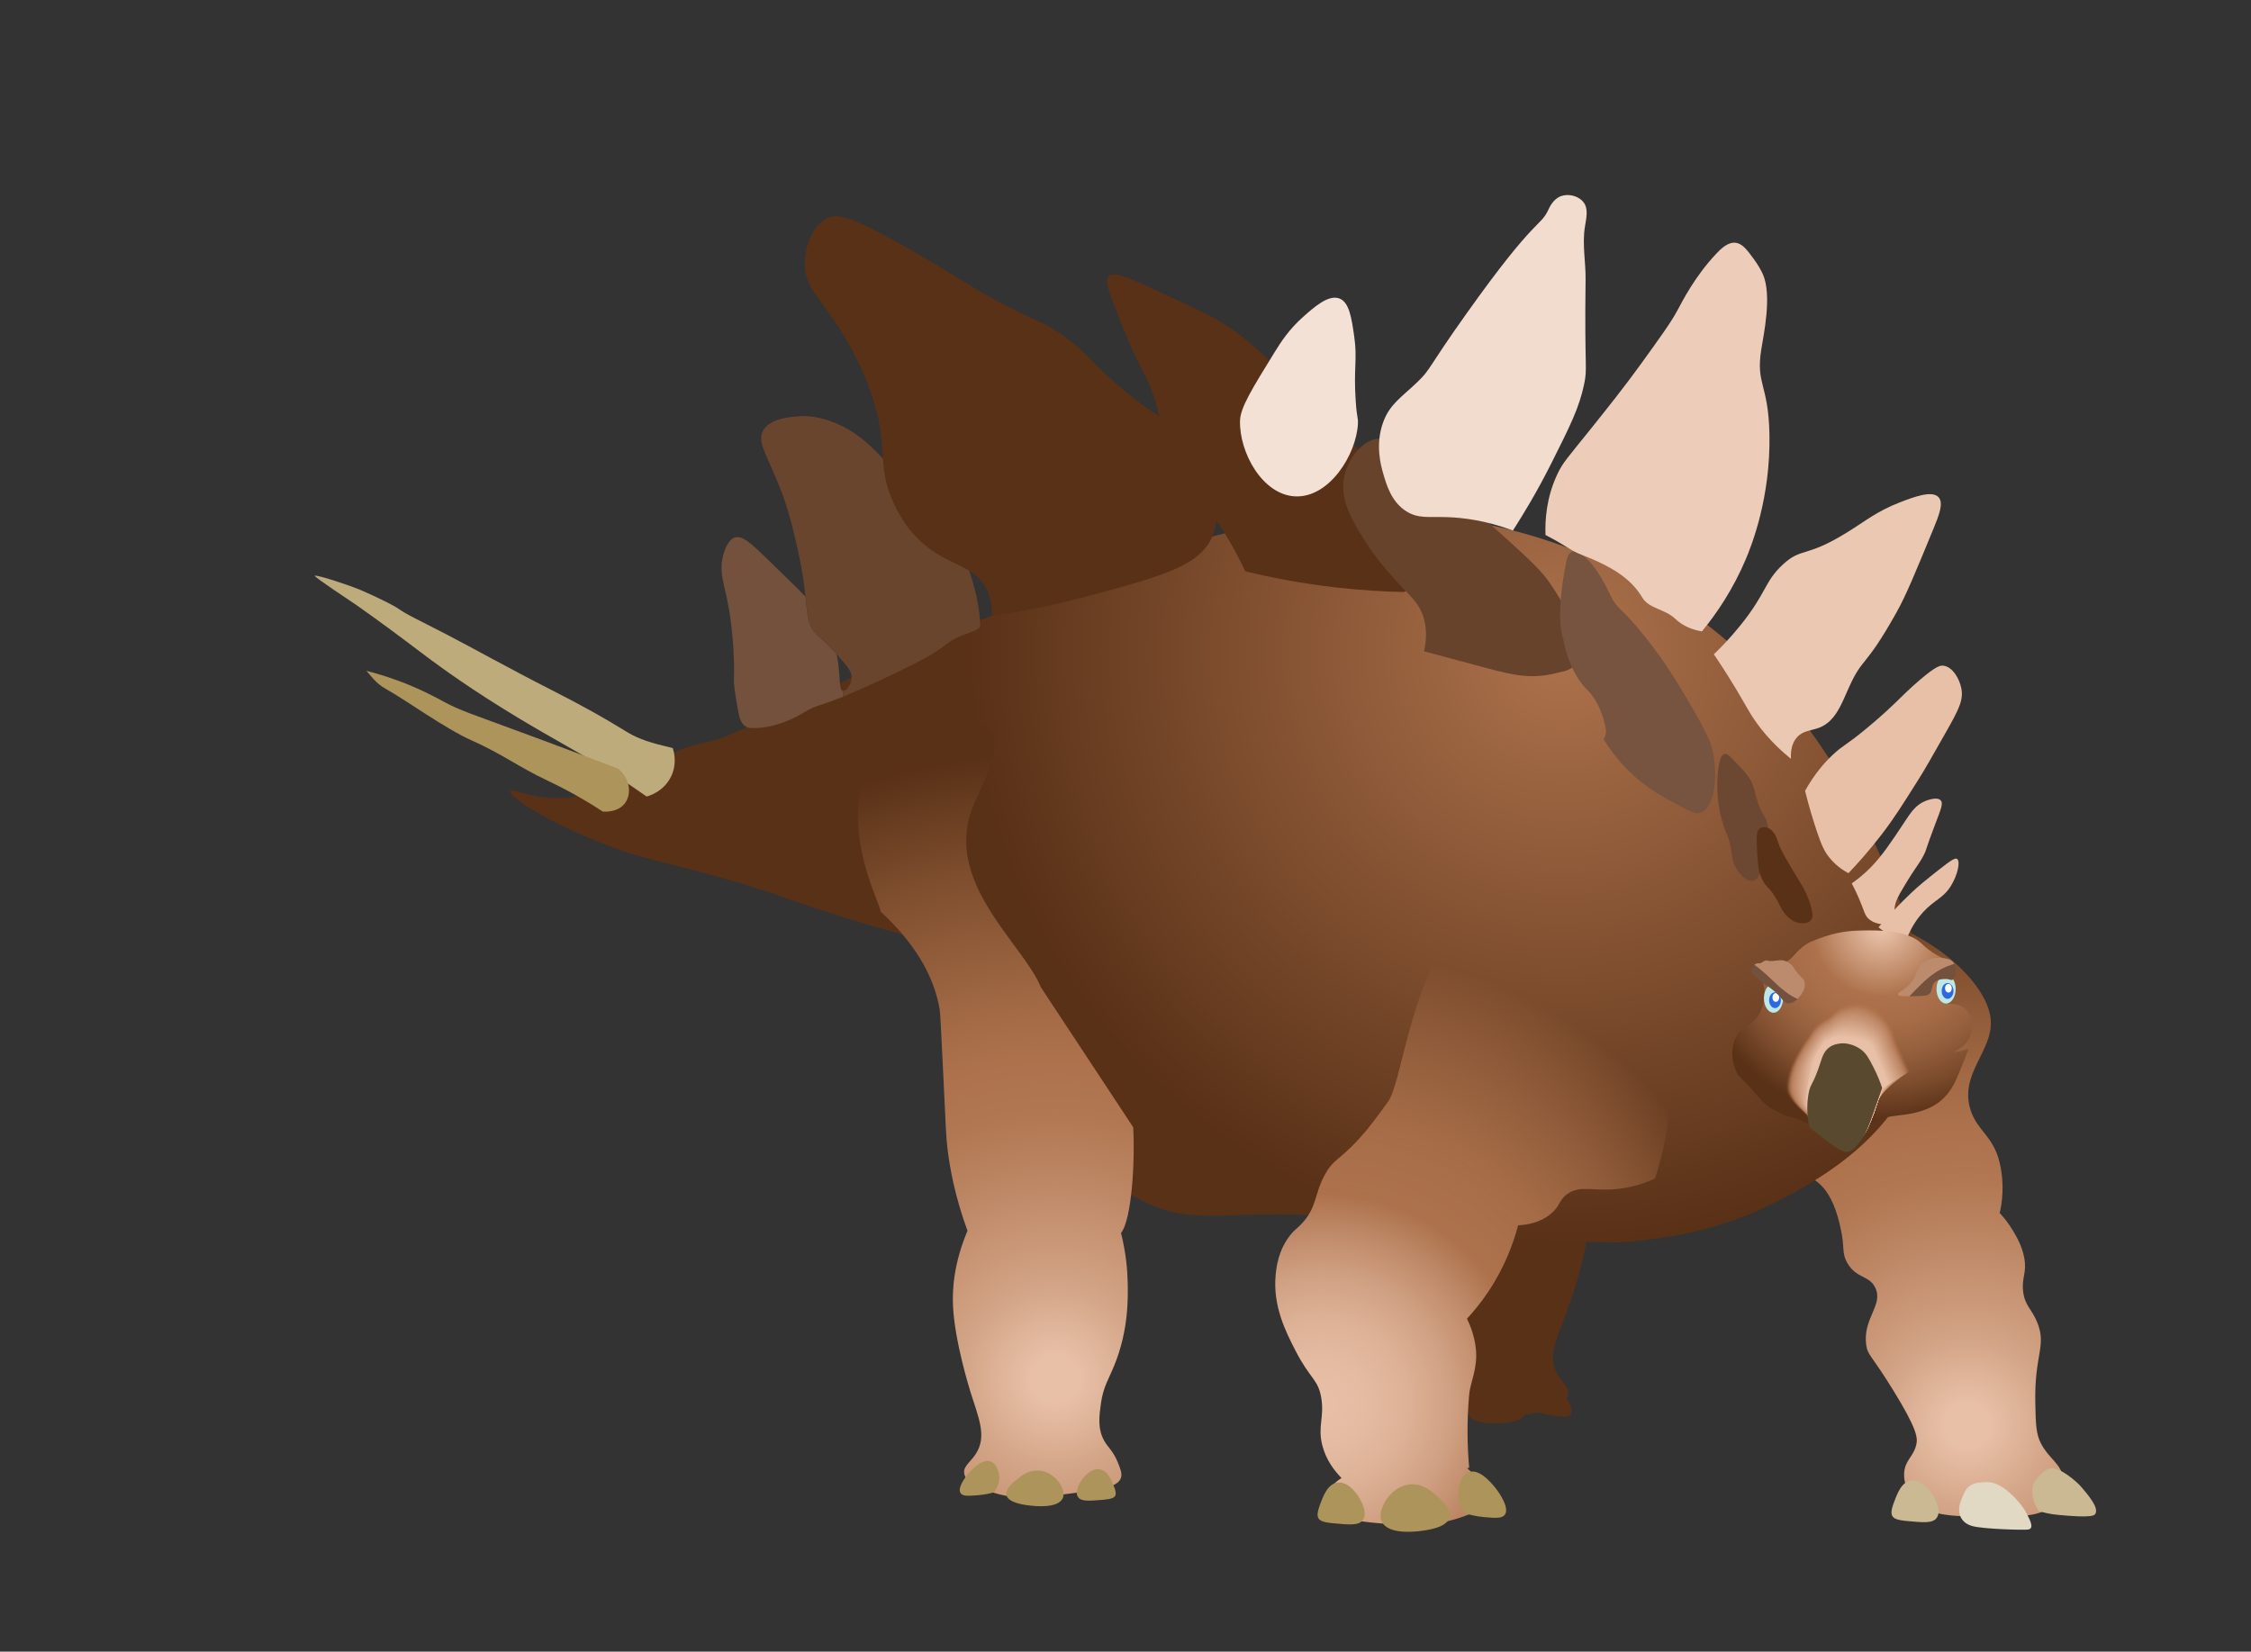 <?xml version="1.0" encoding="UTF-8"?>
<svg id="Layer_13" data-name="Layer 13" xmlns="http://www.w3.org/2000/svg" xmlns:xlink="http://www.w3.org/1999/xlink" viewBox="0 0 526 386"><rect x="0" y="0" width="526" height="386" fill="#333333" stroke="none"/>
  <defs>
    <style>
      .cls-1 {
        fill: #ba8360;
        opacity: .22;
      }

      .cls-1, .cls-2, .cls-3, .cls-4, .cls-5, .cls-6, .cls-7, .cls-8, .cls-9, .cls-10, .cls-11, .cls-12, .cls-13, .cls-14, .cls-15, .cls-16, .cls-17, .cls-18, .cls-19, .cls-20, .cls-21, .cls-22, .cls-23, .cls-24, .cls-25, .cls-26, .cls-27, .cls-28, .cls-29, .cls-30, .cls-31, .cls-32, .cls-33, .cls-34, .cls-35, .cls-36, .cls-37, .cls-38, .cls-39, .cls-40, .cls-41, .cls-42, .cls-43, .cls-44, .cls-45, .cls-46, .cls-47, .cls-48, .cls-49, .cls-50, .cls-51, .cls-52, .cls-53, .cls-54, .cls-55, .cls-56, .cls-57, .cls-58, .cls-59, .cls-60, .cls-61, .cls-62, .cls-63, .cls-64, .cls-65, .cls-66, .cls-67, .cls-68, .cls-69, .cls-70, .cls-71, .cls-72, .cls-73, .cls-74, .cls-75, .cls-76, .cls-77, .cls-78, .cls-79, .cls-80, .cls-81, .cls-82, .cls-83, .cls-84, .cls-85, .cls-86, .cls-87, .cls-88, .cls-89, .cls-90, .cls-91, .cls-92, .cls-93, .cls-94, .cls-95, .cls-96, .cls-97, .cls-98, .cls-99, .cls-100, .cls-101, .cls-102, .cls-103, .cls-104, .cls-105, .cls-106, .cls-107, .cls-108, .cls-109, .cls-110, .cls-111, .cls-112, .cls-113, .cls-114, .cls-115, .cls-116, .cls-117 {
        stroke-width: 0px;
      }

      .cls-2 {
        fill: #d3a487;
        opacity: .64;
      }

      .cls-3 {
        fill: #ba825f;
        opacity: .21;
      }

      .cls-4 {
        fill: #b17752;
        opacity: .07;
      }

      .cls-5 {
        fill: #af744f;
        opacity: .03;
      }

      .cls-6 {
        fill: #d4a588;
        opacity: .65;
      }

      .cls-7 {
        fill: #c28e6d;
        opacity: .36;
      }

      .cls-8 {
        fill: #b9815e;
        opacity: .2;
      }

      .cls-9 {
        fill: #d8ab8e;
        opacity: .73;
      }

      .cls-10 {
        fill: #d9ac90;
        opacity: .75;
      }

      .cls-11 {
        fill: #c38f6e;
        opacity: .37;
      }

      .cls-12 {
        fill: #d6a88b;
        opacity: .7;
      }

      .cls-13 {
        fill: #b47b57;
        opacity: .12;
      }

      .cls-14 {
        fill: #af734e;
        opacity: .02;
      }

      .cls-15 {
        fill: #c28d6c;
        opacity: .35;
      }

      .cls-16 {
        fill: #d7aa8d;
        opacity: .72;
      }

      .cls-17 {
        fill: #d7a98c;
        opacity: .71;
      }

      .cls-18 {
        fill: #ae724d;
        opacity: .01;
      }

      .cls-19 {
        fill: url(#radial-gradient);
      }

      .cls-20 {
        fill: #dbae92;
        opacity: .77;
      }

      .cls-21 {
        fill: #c49070;
        opacity: .39;
      }

      .cls-22 {
        fill: #dcb094;
        opacity: .79;
      }

      .cls-23 {
        fill: #c59171;
        opacity: .4;
      }

      .cls-24 {
        fill: #b87f5c;
        opacity: .17;
      }

      .cls-25 {
        fill: #c48f6f;
        opacity: .38;
      }

      .cls-26 {
        fill: #daad91;
        opacity: .76;
      }

      .cls-27 {
        fill: #d9ac8f;
        opacity: .74;
      }

      .cls-28 {
        fill: #dbaf93;
        opacity: .78;
      }

      .cls-29 {
        fill: #c79474;
        opacity: .43;
      }

      .cls-30 {
        fill: #dfb499;
        opacity: .85;
      }

      .cls-31 {
        fill: #e0b59a;
        opacity: .86;
      }

      .cls-32 {
        fill: #b77e5b;
        opacity: .16;
      }

      .cls-33 {
        fill: #c18b6a;
        opacity: .33;
      }

      .cls-34 {
        fill: #c69373;
        opacity: .42;
      }

      .cls-35 {
        fill: #b17651;
        opacity: .05;
      }

      .cls-36 {
        fill: #b8805d;
        opacity: .18;
      }

      .cls-37 {
        fill: #e3b99f;
        opacity: .91;
      }

      .cls-38 {
        fill: #deb297;
        opacity: .83;
      }

      .cls-39 {
        fill: #ddb196;
        opacity: .82;
      }

      .cls-40 {
        fill: #c89576;
        opacity: .46;
      }

      .cls-41 {
        fill: #c08a69;
        opacity: .32;
      }

      .cls-42 {
        fill: #b47a56;
        opacity: .11;
      }

      .cls-43 {
        fill: #c69272;
        opacity: .41;
      }

      .cls-44 {
        fill: #ddb195;
        opacity: .8;
      }

      .cls-45 {
        fill: #bf8968;
        opacity: .3;
      }

      .cls-46 {
        fill: #deb398;
        opacity: .84;
      }

      .cls-47 {
        fill: #c99677;
        opacity: .47;
      }

      .cls-48 {
        fill: #e4baa0;
        opacity: .92;
      }

      .cls-49 {
        fill: #c89475;
        opacity: .45;
      }

      .cls-50 {
        fill: #e4bba1;
        opacity: .93;
      }

      .cls-51 {
        fill: #bc8563;
        opacity: .25;
      }

      .cls-52 {
        fill: #e2b79d;
        opacity: .89;
      }

      .cls-53 {
        fill: #e1b79c;
        opacity: .88;
      }

      .cls-54 {
        fill: #e7bea5;
        opacity: .98;
      }

      .cls-55 {
        fill: #e0b69b;
        opacity: .87;
      }

      .cls-56 {
        fill: url(#radial-gradient-2);
      }

      .cls-57 {
        fill: url(#radial-gradient-3);
      }

      .cls-58 {
        fill: url(#radial-gradient-4);
      }

      .cls-59 {
        fill: url(#radial-gradient-5);
      }

      .cls-60 {
        fill: #e2b89e;
        opacity: .9;
      }

      .cls-61 {
        fill: #e7bfa6;
        opacity: .99;
      }

      .cls-62 {
        fill: #cb997a;
        opacity: .5;
      }

      .cls-63 {
        fill: #e5bca2;
        opacity: .95;
      }

      .cls-64 {
        fill: #c99778;
        opacity: .48;
      }

      .cls-65 {
        fill: #b67d5a;
        opacity: .15;
      }

      .cls-66 {
        fill: #e6bda4;
        opacity: .97;
      }

      .cls-67 {
        fill: #b37955;
        opacity: .1;
      }

      .cls-68 {
        fill: #ca9879;
        opacity: .49;
      }

      .cls-69 {
        fill: #e6bda3;
        opacity: .96;
      }

      .cls-70 {
        fill: #b67d59;
        opacity: .14;
      }

      .cls-71 {
        fill: #bb8462;
        opacity: .24;
      }

      .cls-72 {
        fill: #b57c58;
        opacity: .13;
      }

      .cls-73 {
        fill: #be8866;
        opacity: .28;
      }

      .cls-74 {
        fill: #cd9b7d;
        opacity: .53;
      }

      .cls-75 {
        fill: #cd9c7e;
        opacity: .54;
      }

      .cls-76 {
        fill: #cc9a7c;
        opacity: .52;
      }

      .cls-77 {
        fill: #bd8765;
        opacity: .27;
      }

      .cls-78 {
        fill: #ce9d7f;
        opacity: .55;
      }

      .cls-79 {
        fill: #cf9e80;
        opacity: .57;
      }

      .cls-80 {
        fill: #bd8664;
        opacity: .26;
      }

      .cls-81 {
        fill: #d0a083;
        opacity: .6;
      }

      .cls-82 {
        fill: #b07550;
        opacity: .04;
      }

      .cls-83 {
        fill: #b37854;
        opacity: .09;
      }

      .cls-84 {
        fill: #d2a285;
        opacity: .62;
      }

      .cls-85 {
        fill: #cb9a7b;
        opacity: .51;
      }

      .cls-86 {
        fill: #b27753;
        opacity: .08;
      }

      .cls-87 {
        fill: #d1a184;
        opacity: .61;
      }

      .cls-88 {
        fill: #d6a78a;
        opacity: .68;
      }

      .cls-89 {
        fill: #bf8967;
        opacity: .29;
      }

      .cls-90 {
        fill: #d4a688;
        opacity: .66;
      }

      .cls-91 {
        fill: #ad724c;
        opacity: 0;
      }

      .cls-92 {
        fill: #cf9f81;
        opacity: .58;
      }

      .cls-93 {
        fill: #d0a082;
        opacity: .59;
      }

      .cls-94 {
        fill: #76543f;
      }

      .cls-95 {
        fill: #2b69e2;
      }

      .cls-96 {
        fill: #593117;
      }

      .cls-97 {
        fill: #594a2f;
      }

      .cls-98 {
        fill: #cab993;
      }

      .cls-99 {
        fill: #e2d9c4;
      }

      .cls-100 {
        fill: #bee8e6;
      }

      .cls-101 {
        fill: #bc8b6d;
      }

      .cls-102 {
        fill: #beab7c;
      }

      .cls-103 {
        fill: #ad945a;
      }

      .cls-104 {
        fill: #73513c;
      }

      .cls-105 {
        fill: #6c4731;
      }

      .cls-106 {
        fill: #68432c;
      }

      .cls-107 {
        fill: #f2dcce;
      }

      .cls-108 {
        fill: #fff;
      }

      .cls-109 {
        fill: #ebc8b2;
      }

      .cls-110 {
        fill: #edcdb9;
      }

      .cls-111 {
        fill: #e8c0a7;
      }

      .cls-112 {
        fill: #f4e1d5;
      }

      .cls-113 {
        fill: #6a452e;
      }

      .cls-114 {
        fill: #d2a386;
        opacity: .63;
      }

      .cls-115 {
        fill: #bb8361;
        opacity: .23;
      }

      .cls-116 {
        fill: #d5a689;
        opacity: .67;
      }

      .cls-117 {
        fill: #c18c6b;
        opacity: .34;
      }
    </style>
    <radialGradient id="radial-gradient" cx="459.72" cy="333" fx="459.72" fy="333" r="175.02" gradientUnits="userSpaceOnUse">
      <stop offset=".03" stop-color="#e8c0a7"/>
      <stop offset=".12" stop-color="#d2a385"/>
      <stop offset=".24" stop-color="#be8866"/>
      <stop offset=".33" stop-color="#b17752"/>
      <stop offset=".4" stop-color="#ad724c"/>
      <stop offset=".48" stop-color="#9f6743"/>
      <stop offset=".64" stop-color="#7d4d2d"/>
      <stop offset=".78" stop-color="#593117"/>
      <stop offset=".84" stop-color="#593117" stop-opacity=".6"/>
      <stop offset=".91" stop-color="#593117" stop-opacity=".27"/>
      <stop offset=".96" stop-color="#593117" stop-opacity=".07"/>
      <stop offset="1" stop-color="#593117" stop-opacity="0"/>
    </radialGradient>
    <radialGradient id="radial-gradient-2" cx="365.14" cy="152.22" fx="365.14" fy="152.22" r="138.92" gradientUnits="userSpaceOnUse">
      <stop offset="0" stop-color="#ad724c"/>
      <stop offset="1" stop-color="#593117"/>
    </radialGradient>
    <radialGradient id="radial-gradient-3" cx="439.64" cy="216.59" fx="439.64" fy="216.59" r="45.39" gradientUnits="userSpaceOnUse">
      <stop offset=".03" stop-color="#e8c0a7"/>
      <stop offset=".36" stop-color="#ad724c"/>
      <stop offset=".49" stop-color="#a76d48"/>
      <stop offset=".64" stop-color="#98623f"/>
      <stop offset=".81" stop-color="#7f4e2f"/>
      <stop offset=".98" stop-color="#5d3419"/>
      <stop offset="1" stop-color="#593117"/>
    </radialGradient>
    <radialGradient id="radial-gradient-4" cx="309" cy="328.03" fx="309" fy="328.03" r="106.34" gradientUnits="userSpaceOnUse">
      <stop offset="0" stop-color="#e8c0a7"/>
      <stop offset=".09" stop-color="#e5bca2"/>
      <stop offset=".19" stop-color="#ddb196"/>
      <stop offset=".29" stop-color="#cf9f81"/>
      <stop offset=".39" stop-color="#bc8664"/>
      <stop offset=".46" stop-color="#ad724c"/>
      <stop offset=".53" stop-color="#ad724c" stop-opacity=".97"/>
      <stop offset=".62" stop-color="#ad724c" stop-opacity=".9"/>
      <stop offset=".7" stop-color="#ad724c" stop-opacity=".78"/>
      <stop offset=".79" stop-color="#ad724c" stop-opacity=".6"/>
      <stop offset=".88" stop-color="#ad724c" stop-opacity=".38"/>
      <stop offset=".97" stop-color="#ad724c" stop-opacity=".11"/>
      <stop offset="1" stop-color="#ad724c" stop-opacity="0"/>
    </radialGradient>
    <radialGradient id="radial-gradient-5" cx="246.62" cy="322.2" fx="246.62" fy="322.2" r="187.68" xlink:href="#radial-gradient"/>
  </defs>
  <g>
    <path class="cls-96" d="M331.44,243c-.82,7.31-.91,21.46,1.49,24.81-1.45,4.68-1.98,8.62-2.19,11.33-.28,3.64-.87,11.22,2.04,19.64,1.16,3.36,2.3,5.18,2.63,9,.25,2.92.52,6.03-1.27,8.78-1.02,1.57-2.19,2.23-3.39,4.76-.72,1.51-1.22,2.58-.98,3.59.47,1.95,3.52,2.83,9.16,3.89,9.54,1.8,14.43,2.68,19.97,1.36,2.27-.54,7.04-1.67,7.52-4.27.34-1.81-1.68-2.84-2.83-5.36-1.79-3.96.24-7.93,2.3-13.41.43-1.13,4.41-11.83,5.27-20.01.43-4.07.36-10.12-2.4-17.83,3.34-7.76,4.91-14.31,5.73-18.95.48-2.73.56-3.98,2.06-18.37.91-8.77,1.37-13.17,1.55-13.97,1.28-5.71,4.79-13.61,15.02-22.08.48-2.71,12.33-21.13,3.16-38.35-5.42-10.19-13.6-8.29-23.82-7.04-7.34.9-2.32,12.21.25,19.02,6.89,18.27-13.33,32.06-17.94,41.96"/>
    <g>
      <path class="cls-96" d="M356.28,330.48c.44-1.39-1.31-2.98-2.26-3.84-1.03-.93-2.52-2.28-4.83-2.32-3.24-.05-5.08,2.55-5.21,2.74-.4.59-1.44,2.11-.84,3.47,1.07,2.41,6.32,2.12,7.32,2.07,1.26-.07,5.24-.28,5.82-2.12Z"/>
      <path class="cls-96" d="M339.5,330.04c.95-1.14-.07-3.11-.34-3.64-.11-.22-1.78-3.35-4.24-3.17-1.89.14-2.84,2.16-3.66,3.9-.66,1.4-.46,1.91-.33,2.13.25.43.8.76,2.74,1.03,3.27.46,5.02.7,5.83-.26Z"/>
      <path class="cls-96" d="M365.27,325.69c-.59-.72-2.78-3.42-4.79-2.9-1.38.35-1.92,2.03-2.08,2.52-.72,2.24.52,4.2.82,4.64.88.31,2.15.68,3.72.89,2.09.28,3.4.46,3.99-.17,1.01-1.06-.64-3.72-1.66-4.98Z"/>
    </g>
  </g>
  <path class="cls-19" d="M414.78,272.56c3.08,1.38,7.96.99,11.44,5.2,2.49,3.02,3.48,7.45,3.9,9.36,1.01,4.53.16,5.63,1.56,8.06,2.13,3.68,5.04,2.8,6.5,5.72,2.04,4.1-3.01,7.23-2.08,13.52.35,2.36,1.08,2.03,6.24,10.4,5.69,9.22,5.79,11.22,5.46,12.74-.64,2.96-2.81,3.72-2.86,7.02-.04,3.01,1.74,5.29,2.08,5.72,3.12,3.98,8.73,4.1,17.41,4.16,8.19.06,13.44.02,16.11-3.64.29-.4,1.79-2.53,1.56-5.2-.3-3.48-3.26-4.56-5.2-8.32-1.15-2.22-1.2-4.6-1.3-9.36-.25-11.37,2.64-13.29.52-18.71-1.33-3.41-3.01-4.01-3.38-7.54-.34-3.27.94-4.22.26-7.8-.52-2.75-1.79-4.88-2.6-6.24-1.09-1.83-2.23-3.21-3.12-4.16.53-2.29,1.2-6.57,0-11.7-1.47-6.29-5.17-7.45-6.76-12.22-2.83-8.5,5.14-13.85,4.68-21.05-.87-13.59-31.68-33.47-50.16-21.57-19.25,12.39-11.61,50.56-.26,55.62Z"/>
  <path class="cls-56" d="M440.51,202.64c-5.92-13.92-19.2-43.96-53.02-64.46-7.25-4.39-31-17.77-63.42-18.19-24.83-.32-47.25,6.24-69.83,15.25-25.15,10.04-33.59,11.91-58.91,24.95-11.44,5.89-26.6,12.49-28.24,12.82-6.89,1.39-10.04,2.59-17.5,7.28-4.15,2.61-8.63,3.88-12.65,5.2-9.16,3.01-17.23-1.58-17.67-.52-.44,1.05,7.16,6.29,19.75,11.44,12.84,5.25,17.06,4.76,36.91,10.92,9.71,3.01,8.67,3.12,20.27,6.76,24.66,7.73,23.85,5.51,28.07,8.32,13.52,9,7.36,22.07,23.91,42.1,4.25,5.15,9.59,11.61,18.71,16.11,12.39,6.12,18.32,1.98,44.7,3.64,15.13.95,13.78,2.35,39.51,4.68,21.59,1.95,27.96,1.45,31.71,1.04,6.49-.72,18.56-2.16,31.71-8.84,7.97-4.04,27.49-13.94,33.79-33.27,4.96-15.21-.75-28.64-7.8-45.22Z"/>
  <path class="cls-102" d="M73.52,134.55c.51.75,8.27,5.82,9.62,6.76,5.2,3.64,10.27,7.41,15.07,11.05,5.28,4,12.22,8.97,22.74,15.33,7.43,4.5,17.15,9.75,20.92,12.22,3.95,2.59,7.15,4.77,9.23,6.24.51-.13,4-1.12,5.72-4.68,1.5-3.12.59-6.03.39-6.63-2.57-.74-6.76-1.32-10.92-3.9-5.04-3.12-10.12-5.98-17.8-9.88-9.18-4.66-17.95-9.58-24.3-12.87-7.28-3.77-8.71-4.29-11.57-6.24-.55-.37-3.77-2.08-8.58-4.16-1.5-.65-9.63-3.46-10.53-3.25Z"/>
  <path class="cls-103" d="M85.61,156.77c.97,1.03,2.19,2.92,4.42,4.16,4.94,2.73,13.8,9.25,20.14,12.09,7.52,3.36,10.53,5.98,17.93,9.49,5.36,2.54,9.98,5.31,12.74,7.15.14.02,3.47.36,5.2-1.95,1.62-2.17,1.16-5.82-1.56-8.06-8.61-3.28-15.6-5.89-20.4-7.67-15.09-5.58-16.41-5.87-20.27-7.93-1.77-.95-5.09-2.8-10.01-4.68-3.38-1.29-6.25-2.1-8.19-2.6Z"/>
  <g>
    <path class="cls-105" d="M411.74,189.82c-1.54-2.92-1.23-4.06-2.17-6.41-.8-2.02-2.18-3.42-4.94-6.24-.53-.54-1.09-1.08-1.65-.95-1.11.24-1.4,2.86-1.56,4.42-.58,5.57.7,10.19,1.04,11.35.87,3,1.35,3.08,1.91,5.8.48,2.37.37,3.51,1.21,4.94.76,1.29,2.42,3.4,3.99,3.12,1.43-.26,2.04-2.37,2.86-5.2.67-2.33,1.72-6.12,0-9.62-.26-.53-.26-.39-.69-1.21Z"/>
    <g>
      <path class="cls-104" d="M196.98,161.49c-1.02-.2-.56-3.62-1.3-7.71-.06-.32-.14-.61-.21-.92-1.27-1.44-2.43-2.63-4.3-4.27-2.41-2.12-2.43-4.3-2.95-9.15-1.45-1.54-4.38-4.38-9.1-8.96-3.7-3.59-5.66-5.42-7.45-4.85-.31.1-1.56.56-2.51,3.55-1.41,4.44.18,7.17,1.21,13.34.59,3.5,1.36,10.28,1.13,16.37-.05,1.24.29,3.2.95,7.1.21,1.24.57,3.19,1.99,3.9.4.2.78.25,1.04.26,5.99.29,11.78-3.29,11.78-3.29,3.78-2.34,3.38-1.45,9.73-4.04v-1.34s-.02,0-.02,0Z"/>
      <path class="cls-113" d="M224.79,129c-1.54-3.65-6.99-9.53-17.85-21.14-3.16-3.38-6.42-6.8-11.78-9.01-3.72-1.53-6.47-1.67-8.32-1.56-1.99.12-6.85.42-8.49,3.29-1.55,2.72.91,5.78,3.81,13.17,2.23,5.68,3.22,10.11,4.33,15.07,1.03,4.59,1.45,7.98,1.73,10.6.52,4.85.53,7.03,2.95,9.15,1.87,1.64,3.03,2.83,4.3,4.27.64.73,1.31,1.52,2.12,2.48.57.67,1.5,1.82,1.39,3.29-.11,1.48-1.25,2.96-1.97,2.86v1.34c2.61-1.06,6.36-2.71,12.02-5.41,6.37-3.04,9.19-4.56,12.48-7.1,2.88-2.22,6.14-2.29,7.54-3.81-.1-7.08-2.92-14.35-4.25-17.5Z"/>
    </g>
    <path class="cls-96" d="M283.35,125.19c3.33-8.12-2.53-18.41-6.58-23.22-3.82-4.53-5.18-3.18-14.55-11.09-7.57-6.38-7.84-8.24-13.86-12.48-4.77-3.36-5.54-2.85-14.55-7.62-8.59-4.55-9.71-5.97-21.83-12.82-13.16-7.44-16.13-8.18-18.71-6.93-3.66,1.78-5.24,6.93-5.2,10.74.07,5.97,4.13,8.02,9.7,17.67,1.59,2.76,4.59,8.03,6.58,14.9,3.1,10.69.68,14.65,4.16,22.53,1.2,2.72,3.47,7.36,8.32,11.09,5.59,4.31,10.79,4.37,13.52,9.36,1.33,2.44,1.46,4.94,1.39,6.58,5.53-.77,13.2-2.1,22.18-4.51,17.7-4.75,26.55-7.12,29.46-14.21Z"/>
    <path class="cls-96" d="M333.6,135.59c-2.77-10.16-6.73-17.5-9.7-22.18-3.92-6.16-9.78-11.96-21.49-23.56-9.23-9.14-12.7-11.76-15.94-13.86-2.84-1.84-7.21-3.88-15.94-7.97-7.76-3.63-10.39-4.53-11.44-3.47-.87.89-.33,2.79,1.73,7.97,2.5,6.28,3.75,9.42,5.89,13.52,6.69,12.82,2.48,14.16,8.32,23.56,3.82,6.15,6.71,7.34,12.13,16.63,1.75,3.01,3.02,5.58,3.81,7.28,6.35,1.55,13.55,2.92,21.49,3.81,5.54.62,10.76.94,15.59,1.04l5.54-2.77Z"/>
    <path class="cls-106" d="M368.08,155.34c4.11-5.03-5.65-18.7-6.41-19.75-2.11-2.91-5.85-6.27-13.34-13-10.01-8.99-15.4-12.89-17.5-14.38-4.41-3.13-5.8-5.93-8.66-5.72-3.77.27-7.01,4.58-7.97,8.49-1.39,5.65,1.88,10.86,4.85,15.59,2.29,3.65,5.17,6.9,6.58,8.49,3.72,4.2,5.59,5.43,6.76,8.49,1.24,3.27.86,6.47.35,8.66,5.71,1.51,9.93,2.65,12.3,3.29,7.16,1.94,11.15,3.08,16.46,2.25,1.32-.21,2.39-.48,3.12-.69,1.12-.17,2.54-.6,3.47-1.73Z"/>
    <path class="cls-94" d="M395.54,165.61c-2.89-4.99-5.84-10.08-10.79-16.37-6.13-7.79-6.61-6.35-8.45-10.14-.69-1.42-3.15-6.87-6.5-9.36-.83-.62-1.73-1.07-2.47-.78-.89.34-1.17,1.59-1.3,2.21-2.51,12.21-1.04,17.02-1.04,17.02.57,1.87,1.26,8.62,6.37,13.52,1.01.97,2.82,4.09,3.38,6.5.59,2.51.85,2.94,0,4.55,2,3.3,4.16,5.74,5.85,7.41,1.36,1.34,4.34,4.07,8.84,6.5,4.46,2.4,6.57,3.83,8.06,3.25,3.44-1.35,3.97-9.19,2.6-14.94-.19-.82-.69-2.69-4.55-9.36Z"/>
    <path class="cls-96" d="M423.44,213.04c-.58-3.17-2.28-5.96-2.34-6.06-3.3-5.45-4.95-8.17-5.54-9.96-.34-1.02-.85-2.84-2.34-3.47-.14-.06-1.15-.47-1.91,0-.74.46-.9,1.55-.78,4.07.18,3.76.27,5.63,1.04,7.45,1.18,2.77,1.98,1.98,3.9,5.72.66,1.29,1.25,2.71,2.77,3.9.78.61,1.53.94,2.34,1.04.31.04,1.88.22,2.6-.69.48-.61.36-1.45.26-1.99Z"/>
  </g>
  <path class="cls-107" d="M364.79,45.83c1.73-.63,4.06-.05,5.2,1.39,1.25,1.57.69,3.7.35,5.89-.64,4.05.23,8.2.17,12.3-.28,21.32.5,20.38-.35,24.43-1.14,5.45-3.3,9.76-7.62,18.37-3.38,6.74-6.64,12.09-9.01,15.77-6.44-2.38-11.67-2.99-15.25-3.12-4.39-.15-6.89.41-9.7-1.39-3.46-2.2-4.61-6.19-5.37-8.84-.48-1.65-1.93-6.7,0-11.96,1.56-4.26,4.32-5.85,7.97-9.36,3.22-3.09,2.17-2.9,11.44-15.94,16.47-23.18,17.21-20.13,19.23-24.43.27-.57,1.12-2.46,2.95-3.12Z"/>
  <path class="cls-112" d="M316.79,93.66c-.52-7.73.43-9.69-.35-15.07-.61-4.25-1.14-7.96-3.47-8.84-2.56-.96-5.92,2.04-8.49,4.33-3.24,2.89-5.12,5.77-6.58,8.14-5.38,8.72-8.07,13.07-8.14,16.11-.19,7.39,5.2,17.26,12.82,17.67,7.99.44,14.38-9.75,14.73-16.98.08-1.57-.23-1.03-.52-5.37Z"/>
  <path class="cls-111" d="M431.93,204.07c1.98-2.07,4.76-5.13,7.8-9.1,2.86-3.73,4.72-6.69,8.45-12.61,1.64-2.6,3.26-5.46,6.5-11.18,3.04-5.37,4.16-7.53,3.64-10.27-.44-2.29-2.02-5.03-4.16-5.33-.79-.11-1.74.1-5.46,3.25-2.55,2.16-4.02,3.69-5.72,5.33-3.07,2.97-5.59,5.05-7.02,6.24-4.66,3.86-5.26,3.72-7.67,5.98-1.77,1.66-4.22,4.34-6.5,8.45.96,3.84,1.94,7,2.73,9.36,1.09,3.24,1.71,4.65,2.86,6.11,1.54,1.96,3.33,3.12,4.55,3.77Z"/>
  <path class="cls-110" d="M397.71,147.54c3.42-4.15,7.21-9.72,10.22-16.81,1.39-3.28,5.84-14.48,5.54-29.28-.24-11.82-3.21-11.55-1.91-19.75.56-3.54,2.57-12.72.35-17.67-.32-.72-1.06-2.07-2.08-3.47-1.5-2.05-2.61-3.57-4.16-3.81-1.85-.29-3.55,1.39-4.68,2.6-4.94,5.27-7.72,10.78-9.01,13.17-1.53,2.84-3.85,6.05-8.49,12.48-3.94,5.45-7.84,10.33-11.78,15.25-5.55,6.93-6.52,7.85-7.8,10.57-2.58,5.47-2.89,10.73-2.77,14.21,5.24,2.72,5.64,3.56,8.66,4.72,8.34,3.22,11.79,6.29,14.03,10.01,1.47,2.44,5.32,2.63,7.62,4.85,1.97,1.91,4.42,2.64,6.24,2.95Z"/>
  <path class="cls-109" d="M403.77,157.94c2.9,4.6,4.1,6.97,5.37,9.01,1.72,2.76,4.55,6.5,9.36,10.4-.08-1.53.08-3.55,1.39-5.02,1.45-1.64,3.37-1.55,5.2-2.25,3.82-1.47,5.25-5.63,6.93-9.36,3.36-7.46,3.64-4.21,11.09-17.5,2.28-4.06,4.4-9.23,8.66-19.58,1.31-3.18,2.47-6.1,1.21-7.45-1.53-1.65-5.81-.03-9.01,1.21-5.52,2.14-7.95,4.32-12.48,7.1-9.69,5.97-10.46,3.34-14.9,7.45-4.32,3.99-3.76,6.64-10.05,14.38-2.38,2.94-4.57,5.16-6.06,6.58.78,1.15,1.94,2.88,3.29,5.02Z"/>
  <path class="cls-111" d="M434.44,210.09c1.28,3.01,1.27,3.82,2.25,4.68,1.62,1.41,4.48,1.67,5.54.52.65-.7.23-1.5.52-3.29.23-1.45.74-2.44,2.08-4.68,3.14-5.26,3.44-5.05,4.68-7.45.76-1.47.19-.66,2.77-7.45,1.28-3.36,1.85-4.68,1.21-5.37-.87-.95-3.35.05-3.64.17-2.3.96-3.39,2.73-5.02,5.2-2.86,4.32-5,7.53-7.62,10.22-1.76,1.81-3.42,3.06-4.51,3.81.44.83,1.07,2.07,1.73,3.64Z"/>
  <path class="cls-111" d="M445.53,219.45c1.19-3.03,2.69-5.01,3.81-6.24,2.73-2.99,4.73-3.22,6.58-6.24,1.53-2.5,2.23-5.69,1.39-6.24-.42-.27-1.21.13-4.33,2.6-3.03,2.4-4.55,3.6-6.58,5.54-2.01,1.92-4.59,4.54-7.45,7.84.78.66,2.05,1.57,3.81,2.17,1.05.35,2.01.5,2.77.56Z"/>
  <path class="cls-57" d="M426.34,218.89c3.9-1.34,7.14-1.4,9.1-1.43,3.65-.05,10.19-.13,13.52,2.99.37.34,1.26,1.25,2.73,2.21,1.47.95,2.83,1.5,3.77,1.82.27.49.87,1.72.78,3.38-.07,1.23-.7,1.73-1.04,3.12-.21.86-.34,2.07,0,3.64.37-.04,2.52-.23,4.16,1.3,2.13,1.99,1.41,5.03,1.3,5.46-.8,3.16-3.88,4.32-4.16,4.42.63.23,3.44-.67,3.44-.67,0,0,.14.02-2.01,5.22-1.04,2.51-1.95,4.81-4.42,6.89-1.89,1.59-4.42,2.6-7.54,3.12-2.86.48-5.42.41-8.06,1.82-2.22,1.18-3.68,2.77-4.55,3.9-.5.41-1.3.94-2.34,1.04-1.46.14-2.56-.64-4.16-1.69-2.87-1.89-4.3-2.84-5.2-3.25-3.5-1.6-3.6-.81-6.24-2.34-1.56-.9-2.17-.7-5.46-4.55-3.1-3.62-3.57-3.35-4.29-4.94-1.13-2.49-1.31-6.12.39-8.71,1.51-2.3,3.11-1.65,4.81-4.29,1.65-2.56,1.48-5.27,1.43-5.85-.22-2.68-1.52-4.5-2.08-5.2.65-.52,1.66-1.16,2.99-1.43,1.71-.34,2.28.28,3.64,0,1.87-.38,2.2-1.84,4.29-3.51,1.49-1.2,2.81-1.65,5.2-2.47Z"/>
  <g id="eyes">
    <ellipse class="cls-100" cx="454.75" cy="231.14" rx="2.24" ry="3.39"/>
    <ellipse class="cls-95" cx="455.1" cy="231.59" rx="1.38" ry="1.85"/>
    <ellipse class="cls-108" cx="455.29" cy="230.96" rx=".78" ry="1.01"/>
    <ellipse class="cls-100" cx="414.42" cy="233.29" rx="2.24" ry="3.39"/>
    <ellipse class="cls-95" cx="414.77" cy="233.75" rx="1.38" ry="1.85"/>
    <ellipse class="cls-108" cx="414.96" cy="233.12" rx=".78" ry="1.01"/>
  </g>
  <path class="cls-111" d="M455.14,224.11c.15.1.31.16.49.18-.16-.07-.32-.13-.49-.18Z"/>
  <path class="cls-104" d="M446.15,232.83c.52,0,1.12-.02,1.81-.03,2.09-.05,2.45-.17,2.77-.43,1.04-.85.4-2.09,1.52-2.95.96-.74,2.47-.62,2.64-.61.81.07,1,.33,1.34.17.8-.36,1.14-2.35.43-3.69-4.58,1.19-7.35,4.26-10.51,7.54Z"/>
  <path class="cls-101" d="M455.63,224.29c-.17-.02-.34-.08-.49-.18-.25-.07-.51-.12-.77-.16-.57-.09-2.87-.44-4.76.87-2.08,1.43-1.24,3.15-3.68,5.5-1.37,1.32-2.56,1.67-2.43,2.12.1.34.97.4,2.65.38,3.17-3.27,5.93-6.34,10.51-7.54-.12-.22-.25-.43-.43-.6-.19-.18-.39-.3-.6-.4Z"/>
  <path class="cls-104" d="M409.94,225.48c-.4.3-.71.75-.75,1.21-.02.27.03.79,1.88,2.34,1.3,1.09,1.85,1.31,2.79,2.01,2.67,1.99,2.69,3.38,4.03,3.44.88.04,1.64-.51,2.17-1.05-3.83-1.58-6.5-5.53-10.13-7.96Z"/>
  <path class="cls-101" d="M420.82,232.53c.28-.4,1.23-1.76.84-3.12-.24-.83-.71-.74-2.08-2.6-.65-.89-.7-1.11-1.17-1.49-.22-.18-1.19-.97-2.34-.91-1.81.09-1.98.36-3.12.07-.71-.19-1.22.75-1.95.65-.35-.05-.74.1-1.07.35,3.63,2.43,6.3,6.38,10.13,7.96.38-.38.65-.76.75-.9Z"/>
  <path class="cls-58" d="M382.03,225c-2.29-3.24-12.28-17.37-25.73-16.37-9.53.71-15.95,8.65-17.15,10.14-9.69,11.98-11.62,34.27-14.81,38.73-2.15,2.99-4.68,6.24-4.68,6.24,0,0,0,0,0,0-6.31,7.62-7.81,6.59-10.14,10.92-2.48,4.61-1.74,7.56-5.46,11.44-1.12,1.16-1.6,1.33-2.6,2.6-2.79,3.55-3.22,7.58-3.38,9.36-.66,7.16,2.34,13.15,4.68,17.67,3.45,6.68,5.24,6.59,5.98,10.92.78,4.58-.9,6.71.26,11.18.88,3.42,2.84,5.93,4.48,7.6-1.48.94-2.52,1.95-3.05,3.44-.75,2.1-.19,4.16.26,5.33,4.83,1.1,8.9,1.59,11.83,1.82,6.13.49,11.89.89,18.58-1.3,2.63-.86,4.68-1.88,5.98-2.6-.04-1.26-.28-3.59-1.69-5.98-.75-1.26-1.64-2.24-2.55-3.01.16-.04.32-.07.47-.11-.44-4.92-.58-10.71,0-17.15.25-2.81,2.05-6.05,1.56-10.66-.32-3.01-1.29-5.42-2.08-7.02,1.62-1.74,3.31-3.81,4.94-6.24,3.86-5.75,5.89-11.34,7.02-15.59,2.08-.1,5.04-.58,7.54-2.6,2.36-1.9,1.88-3.21,3.9-4.68,3.16-2.3,6.23-.48,12.48-1.3,2.01-.26,4.8-.86,8.06-2.34,1.46-4.39,9.63-30.19-4.68-50.42Z"/>
  <g>
    <path class="cls-103" d="M338.75,354.56c.44-1.88-1.78-3.86-2.99-4.94-1.3-1.16-3.2-2.85-5.98-2.73-3.91.17-5.96,3.77-6.11,4.03-.44.81-1.6,2.91-.78,4.68,1.45,3.12,7.77,2.35,8.97,2.21,1.52-.18,6.31-.76,6.89-3.25Z"/>
    <path class="cls-103" d="M318.48,355.21c1.08-1.58-.29-4.14-.65-4.81-.15-.28-2.38-4.33-5.33-3.9-2.28.33-3.29,3.08-4.16,5.46-.7,1.91-.43,2.58-.26,2.86.33.56,1.01.95,3.38,1.17,3.98.37,6.1.57,7.02-.78Z"/>
    <path class="cls-103" d="M349.28,347.54c-.76-.92-3.58-4.34-5.98-3.51-1.64.57-2.18,2.84-2.34,3.51-.72,3.03.91,5.54,1.3,6.11,1.08.34,2.64.74,4.55.91,2.54.22,4.13.36,4.81-.52,1.15-1.48-1.02-4.9-2.34-6.5Z"/>
  </g>
  <g>
    <path class="cls-99" d="M473.6,353.74c-.9-1.71-2.51-3.56-3.73-4.63-1.3-1.16-3.2-2.85-5.98-2.73-3.91.17-4.42,1.21-5.63,4.25-1.2,3,0,5.39,2.77,6.06,2.77.68,11.63.92,12.82.78,1.52-.18.69-1.91-.26-3.73Z"/>
    <path class="cls-98" d="M452.59,354.69c1.08-1.58-.29-4.14-.65-4.81-.15-.28-2.38-4.33-5.33-3.9-2.28.33-3.29,3.08-4.16,5.46-.7,1.91-.43,2.58-.26,2.86.33.56,1.01.95,3.38,1.17,3.98.37,6.1.57,7.02-.78Z"/>
    <path class="cls-98" d="M486.34,347.5c-.76-.92-5.23-5.08-7.62-4.25-1.64.57-3.48,3.1-3.64,3.77-.72,3.03.91,5.54,1.3,6.11,1.08.34,2.64.74,4.55.91,2.54.22,7.94.75,8.62-.13,1.15-1.48-1.89-4.81-3.21-6.41Z"/>
  </g>
  <g>
    <path class="cls-59" d="M264.81,263.46c.42,7.34-.27,21.48-2.86,24.69,1.19,4.75,1.5,8.72,1.56,11.44.08,3.65.25,11.25-3.12,19.49-1.34,3.29-2.58,5.04-3.12,8.84-.41,2.9-.85,5.99.78,8.84.93,1.62,2.06,2.35,3.12,4.94.63,1.55,1.08,2.64.78,3.64-.58,1.92-3.67,2.63-9.36,3.38-9.63,1.27-14.55,1.88-20.01.26-2.24-.66-6.94-2.06-7.28-4.68-.24-1.83,1.84-2.74,3.12-5.2,2.01-3.86.2-7.94-1.56-13.52-.36-1.16-3.75-12.05-4.16-20.27-.2-4.08.2-10.12,3.38-17.67-2.91-7.93-4.12-14.56-4.68-19.23-.33-2.76-.34-4-1.04-18.45-.43-8.81-.64-13.22-.78-14.03-.97-5.77-4.03-13.85-13.78-22.87-.33-2.73-11.14-21.78-1.04-38.47,5.98-9.88,14.04-7.53,24.17-5.72,7.28,1.3,1.64,12.32-1.3,18.97-7.89,17.86,11.54,32.75,15.59,42.88"/>
    <g>
      <path class="cls-103" d="M235.18,349.44c-.36-1.41,1.47-2.9,2.47-3.71,1.08-.87,2.65-2.14,4.95-2.05,3.23.13,4.94,2.83,5.05,3.03.37.61,1.33,2.19.65,3.51-1.2,2.34-6.43,1.77-7.42,1.66-1.25-.14-5.22-.57-5.7-2.44Z"/>
      <path class="cls-103" d="M251.95,349.92c-.89-1.19.24-3.11.54-3.61.12-.21,1.97-3.25,4.41-2.93,1.88.25,2.72,2.31,3.44,4.1.58,1.44.35,1.93.22,2.15-.27.42-.84.71-2.8.88-3.29.28-5.05.42-5.81-.59Z"/>
      <path class="cls-103" d="M226.47,344.17c.63-.69,2.96-3.26,4.95-2.64,1.36.43,1.8,2.13,1.94,2.64.6,2.28-.75,4.16-1.08,4.59-.9.26-2.18.56-3.76.68-2.1.17-3.42.27-3.98-.39-.95-1.11.84-3.68,1.94-4.88Z"/>
    </g>
  </g>
  <g>
    <path class="cls-91" d="M435.4,233.83c3.29.77,6.5,3.64,7.71,8.23.51,1.94,1.95,4.73,3.38,8.14-2.57,1.65-6.69,5.07-7.36,6.41-.49.97-.28.94-1.41,3.92-1.45,3.83-2.1,4.71-2.86,5.39-.39.35-1.3,1.14-2.73,1.49-.25.06-1.54.36-3.12-.07-1.09-.29-1.82-.88-3.25-2.01-1-.79-1.76-1.51-2.27-2.01-.88-.08-.49-1.81-1.52-2.82-1.57-1.53-4.97-3.81-4.76-6.76.4-5.65,5.17-11.5,6.15-13.17,1.32-2.23,4.33-3.12,5.46-4.59,1.42-1.86,5.7-2.37,6.58-2.17Z"/>
    <path class="cls-18" d="M435.35,233.93c3.28.77,6.49,3.61,7.7,8.17.52,1.94,1.95,4.73,3.38,8.15-2.57,1.65-6.63,5.04-7.31,6.38-.49.97-.28.94-1.41,3.92-1.45,3.83-2.1,4.71-2.86,5.39-.39.35-1.3,1.14-2.73,1.49-.25.06-1.54.36-3.12-.07-1.09-.29-1.82-.88-3.25-2.01-1-.79-1.76-1.51-2.27-2.01-.88-.08-.48-1.82-1.5-2.83-1.57-1.53-4.92-3.81-4.71-6.75.4-5.65,5.12-11.44,6.1-13.1,1.32-2.23,4.29-3.11,5.43-4.57,1.43-1.85,5.66-2.35,6.55-2.15Z"/>
    <path class="cls-14" d="M435.3,234.02c3.28.76,6.48,3.57,7.68,8.1.52,1.93,1.95,4.74,3.38,8.15-2.57,1.65-6.57,5-7.25,6.34-.49.97-.28.94-1.41,3.92-1.45,3.83-2.1,4.71-2.86,5.39-.39.35-1.3,1.14-2.73,1.49-.25.06-1.54.36-3.12-.07-1.09-.29-1.82-.88-3.25-2.01-1-.79-1.76-1.51-2.27-2.01-.88-.08-.47-1.84-1.49-2.84-1.57-1.53-4.86-3.81-4.66-6.75.4-5.65,5.07-11.37,6.06-13.04,1.32-2.23,4.26-3.09,5.4-4.55,1.44-1.84,5.63-2.34,6.51-2.13Z"/>
    <path class="cls-5" d="M435.26,234.11c3.27.76,6.47,3.54,7.67,8.04.52,1.93,1.95,4.74,3.39,8.16-2.57,1.65-6.52,4.97-7.19,6.31-.49.97-.28.94-1.41,3.92-1.45,3.83-2.1,4.71-2.86,5.39-.39.35-1.3,1.14-2.73,1.49-.25.06-1.54.36-3.12-.07-1.09-.29-1.82-.88-3.25-2.01-1-.79-1.76-1.51-2.27-2.01-.88-.08-.46-1.85-1.48-2.85-1.57-1.53-4.81-3.8-4.6-6.75.4-5.65,5.03-11.31,6.01-12.98,1.32-2.23,4.22-3.08,5.38-4.54,1.45-1.83,5.59-2.32,6.47-2.11Z"/>
    <path class="cls-82" d="M435.21,234.2c3.26.75,6.45,3.51,7.65,7.98.52,1.93,1.96,4.74,3.39,8.16-2.57,1.65-6.46,4.94-7.13,6.28-.49.97-.28.94-1.41,3.92-1.45,3.83-2.1,4.71-2.86,5.39-.39.35-1.3,1.14-2.73,1.49-.25.06-1.54.36-3.12-.07-1.09-.29-1.82-.88-3.25-2.01-1-.79-1.76-1.51-2.27-2.01-.88-.08-.44-1.86-1.47-2.86-1.57-1.53-4.76-3.8-4.55-6.74.4-5.65,4.98-11.25,5.96-12.91,1.32-2.23,4.18-3.07,5.35-4.52,1.46-1.82,5.55-2.3,6.43-2.09Z"/>
    <path class="cls-35" d="M435.17,234.3c3.26.75,6.43,3.48,7.64,7.91.53,1.93,1.96,4.75,3.39,8.16-2.57,1.65-6.4,4.9-7.08,6.24-.49.97-.28.94-1.41,3.92-1.45,3.83-2.1,4.71-2.86,5.39-.39.35-1.3,1.14-2.73,1.49-.25.06-1.54.36-3.12-.07-1.09-.29-1.82-.88-3.25-2.01-1-.79-1.76-1.51-2.27-2.01-.88-.08-.43-1.87-1.46-2.87-1.57-1.53-4.7-3.79-4.49-6.74.4-5.65,4.93-11.18,5.92-12.85,1.32-2.23,4.15-3.06,5.32-4.5,1.47-1.81,5.51-2.28,6.4-2.08Z"/>
    <path class="cls-4" d="M435.12,234.39c3.25.74,6.42,3.44,7.63,7.85.53,1.93,1.96,4.75,3.4,8.17-2.57,1.65-6.34,4.87-7.02,6.21-.49.97-.28.94-1.41,3.92-1.45,3.83-2.1,4.71-2.86,5.39-.39.35-1.3,1.14-2.73,1.49-.25.06-1.54.36-3.12-.07-1.09-.29-1.82-.88-3.25-2.01-1-.79-1.76-1.51-2.27-2.01-.88-.08-.42-1.88-1.45-2.88-1.57-1.53-4.65-3.79-4.44-6.73.4-5.65,4.89-11.12,5.87-12.78,1.32-2.23,4.11-3.04,5.29-4.48,1.48-1.8,5.47-2.26,6.36-2.06Z"/>
    <path class="cls-86" d="M435.07,234.48c3.24.74,6.41,3.41,7.61,7.79.53,1.93,1.97,4.76,3.4,8.17-2.57,1.65-6.29,4.83-6.96,6.17-.49.97-.28.94-1.41,3.92-1.45,3.83-2.1,4.71-2.86,5.39-.39.35-1.3,1.14-2.73,1.49-.25.06-1.54.36-3.12-.07-1.09-.29-1.82-.88-3.25-2.01-1-.79-1.76-1.51-2.27-2.01-.88-.08-.41-1.89-1.44-2.89-1.57-1.53-4.59-3.79-4.38-6.73.4-5.65,4.84-11.05,5.82-12.72,1.32-2.23,4.08-3.03,5.27-4.46,1.49-1.79,5.44-2.24,6.32-2.04Z"/>
    <path class="cls-83" d="M435.03,234.58c3.24.74,6.4,3.38,7.6,7.73.53,1.93,1.97,4.76,3.4,8.17-2.57,1.65-6.23,4.8-6.9,6.14-.49.97-.28.94-1.41,3.92-1.45,3.83-2.1,4.71-2.86,5.39-.39.35-1.3,1.14-2.73,1.49-.25.06-1.54.36-3.12-.07-1.09-.29-1.82-.88-3.25-2.01-1-.79-1.76-1.51-2.27-2.01-.88-.08-.4-1.9-1.43-2.91-1.57-1.53-4.54-3.78-4.33-6.73.4-5.65,4.79-10.99,5.77-12.66,1.32-2.23,4.04-3.02,5.24-4.44,1.49-1.78,5.4-2.22,6.28-2.02Z"/>
    <path class="cls-67" d="M434.98,234.67c3.23.73,6.38,3.35,7.58,7.66.54,1.93,1.97,4.76,3.4,8.18-2.57,1.65-6.17,4.77-6.85,6.11-.49.97-.28.94-1.41,3.92-1.45,3.83-2.1,4.71-2.86,5.39-.39.35-1.3,1.14-2.73,1.49-.25.06-1.54.36-3.12-.07-1.09-.29-1.82-.88-3.25-2.01-1-.79-1.76-1.51-2.27-2.01-.88-.08-.39-1.92-1.41-2.92-1.57-1.53-4.48-3.78-4.27-6.72.4-5.65,4.74-10.93,5.73-12.59,1.32-2.23,4.01-3,5.21-4.42,1.5-1.76,5.36-2.2,6.25-2Z"/>
    <path class="cls-42" d="M434.93,234.76c3.23.73,6.37,3.32,7.57,7.6.54,1.93,1.97,4.77,3.41,8.18-2.57,1.65-6.11,4.73-6.79,6.07-.49.97-.28.94-1.41,3.92-1.45,3.83-2.1,4.71-2.86,5.39-.39.35-1.3,1.14-2.73,1.49-.25.06-1.54.36-3.12-.07-1.09-.29-1.82-.88-3.25-2.01-1-.79-1.76-1.51-2.27-2.01-.88-.08-.38-1.93-1.4-2.93-1.57-1.53-4.43-3.78-4.22-6.72.4-5.65,4.7-10.86,5.68-12.53,1.32-2.23,3.97-2.99,5.18-4.4,1.51-1.75,5.32-2.18,6.21-1.99Z"/>
    <path class="cls-13" d="M434.89,234.86c3.22.72,6.36,3.28,7.56,7.54.54,1.92,1.98,4.77,3.41,8.19-2.57,1.65-6.06,4.7-6.73,6.04-.49.97-.28.94-1.41,3.92-1.45,3.83-2.1,4.71-2.86,5.39-.39.35-1.3,1.14-2.73,1.49-.25.06-1.54.36-3.12-.07-1.09-.29-1.82-.88-3.25-2.01-1-.79-1.76-1.51-2.27-2.01-.88-.08-.36-1.94-1.39-2.94-1.57-1.53-4.37-3.77-4.16-6.72.4-5.65,4.65-10.8,5.63-12.46,1.32-2.23,3.93-2.98,5.16-4.38,1.52-1.74,5.28-2.17,6.17-1.97Z"/>
    <path class="cls-72" d="M434.84,234.95c3.21.72,6.35,3.25,7.54,7.47.54,1.92,1.98,4.77,3.41,8.19-2.57,1.65-6,4.66-6.67,6-.49.97-.28.94-1.41,3.92-1.45,3.83-2.1,4.71-2.86,5.39-.39.35-1.3,1.14-2.73,1.49-.25.06-1.54.36-3.12-.07-1.09-.29-1.82-.88-3.25-2.01-1-.79-1.76-1.51-2.27-2.01-.88-.08-.35-1.95-1.38-2.95-1.57-1.53-4.32-3.77-4.11-6.71.4-5.65,4.6-10.73,5.59-12.4,1.32-2.23,3.9-2.97,5.13-4.37,1.53-1.73,5.25-2.15,6.13-1.95Z"/>
    <path class="cls-70" d="M434.8,235.04c3.21.71,6.33,3.22,7.53,7.41.55,1.92,1.98,4.78,3.42,8.19-2.57,1.65-5.94,4.63-6.62,5.97-.49.97-.28.94-1.41,3.92-1.45,3.83-2.1,4.71-2.86,5.39-.39.35-1.3,1.14-2.73,1.49-.25.06-1.54.36-3.12-.07-1.09-.29-1.82-.88-3.25-2.01-1-.79-1.76-1.51-2.27-2.01-.88-.08-.34-1.96-1.37-2.96-1.57-1.53-4.26-3.76-4.05-6.71.4-5.65,4.56-10.67,5.54-12.34,1.32-2.23,3.86-2.95,5.1-4.35,1.54-1.72,5.21-2.13,6.09-1.93Z"/>
    <path class="cls-65" d="M434.75,235.14c3.2.71,6.32,3.19,7.51,7.35.55,1.92,1.98,4.78,3.42,8.2-2.57,1.65-5.88,4.6-6.56,5.94-.49.97-.28.94-1.41,3.92-1.45,3.83-2.1,4.71-2.86,5.39-.39.35-1.3,1.14-2.73,1.49-.25.06-1.54.36-3.12-.07-1.09-.29-1.82-.88-3.25-2.01-1-.79-1.76-1.51-2.27-2.01-.88-.08-.33-1.97-1.36-2.97-1.57-1.53-4.21-3.76-4-6.7.4-5.65,4.51-10.61,5.49-12.27,1.32-2.23,3.82-2.94,5.08-4.33,1.54-1.71,5.17-2.11,6.06-1.92Z"/>
    <path class="cls-32" d="M434.7,235.23c3.19.7,6.31,3.15,7.5,7.28.55,1.92,1.99,4.79,3.42,8.2-2.57,1.65-5.83,4.56-6.5,5.9-.49.97-.28.94-1.41,3.92-1.45,3.83-2.1,4.71-2.86,5.39-.39.35-1.3,1.14-2.73,1.49-.25.06-1.54.36-3.12-.07-1.09-.29-1.82-.88-3.25-2.01-1-.79-1.76-1.51-2.27-2.01-.88-.08-.32-1.98-1.35-2.99-1.57-1.53-4.15-3.76-3.95-6.7.4-5.65,4.46-10.54,5.44-12.21,1.32-2.23,3.79-2.93,5.05-4.31,1.55-1.7,5.13-2.09,6.02-1.9Z"/>
    <path class="cls-24" d="M434.66,235.32c3.19.7,6.3,3.12,7.48,7.22.56,1.92,1.99,4.79,3.42,8.2-2.57,1.65-5.77,4.53-6.44,5.87-.49.97-.28.94-1.41,3.92-1.45,3.83-2.1,4.71-2.86,5.39-.39.35-1.3,1.14-2.73,1.49-.25.06-1.54.36-3.12-.07-1.09-.29-1.82-.88-3.25-2.01-1-.79-1.76-1.51-2.27-2.01-.88-.08-.31-1.99-1.34-3-1.57-1.53-4.1-3.75-3.89-6.7.4-5.65,4.42-10.48,5.4-12.14,1.32-2.23,3.75-2.92,5.02-4.29,1.56-1.69,5.1-2.07,5.98-1.88Z"/>
    <path class="cls-36" d="M434.61,235.42c3.18.69,6.28,3.09,7.47,7.16.56,1.92,1.99,4.79,3.43,8.21-2.57,1.65-5.71,4.49-6.39,5.83-.49.97-.28.94-1.41,3.92-1.45,3.83-2.1,4.71-2.86,5.39-.39.35-1.3,1.14-2.73,1.49-.25.06-1.54.36-3.12-.07-1.09-.29-1.82-.88-3.25-2.01-1-.79-1.76-1.51-2.27-2.01-.88-.08-.3-2.01-1.32-3.01-1.57-1.53-4.05-3.75-3.84-6.69.4-5.65,4.37-10.41,5.35-12.08,1.32-2.23,3.71-2.9,4.99-4.27,1.57-1.68,5.06-2.05,5.94-1.86Z"/>
    <path class="cls-8" d="M434.57,235.51c3.17.69,6.27,3.06,7.46,7.09.56,1.92,2,4.8,3.43,8.21-2.57,1.65-5.65,4.46-6.33,5.8-.49.97-.28.94-1.41,3.92-1.45,3.83-2.1,4.71-2.86,5.39-.39.35-1.3,1.14-2.73,1.49-.25.06-1.54.36-3.12-.07-1.09-.29-1.82-.88-3.25-2.01-1-.79-1.76-1.51-2.27-2.01-.88-.08-.29-2.02-1.31-3.02-1.57-1.53-3.99-3.75-3.78-6.69.4-5.65,4.32-10.35,5.3-12.02,1.32-2.23,3.68-2.89,4.97-4.25,1.58-1.67,5.02-2.03,5.91-1.84Z"/>
    <path class="cls-3" d="M434.52,235.6c3.17.68,6.26,3.02,7.44,7.03.56,1.92,2,4.8,3.43,8.22-2.57,1.65-5.6,4.43-6.27,5.77-.49.97-.28.94-1.41,3.92-1.45,3.83-2.1,4.71-2.86,5.39-.39.35-1.3,1.14-2.73,1.49-.25.06-1.54.36-3.12-.07-1.09-.29-1.82-.88-3.25-2.01-1-.79-1.76-1.51-2.27-2.01-.88-.08-.27-2.03-1.3-3.03-1.57-1.53-3.94-3.74-3.73-6.69.4-5.65,4.27-10.29,5.26-11.95,1.32-2.23,3.64-2.88,4.94-4.23,1.59-1.66,4.98-2.01,5.87-1.83Z"/>
    <path class="cls-1" d="M434.47,235.7c3.16.68,6.25,2.99,7.43,6.97.57,1.91,2,4.8,3.44,8.22-2.57,1.65-5.54,4.39-6.22,5.73-.49.97-.28.94-1.41,3.92-1.45,3.83-2.1,4.71-2.86,5.39-.39.35-1.3,1.14-2.73,1.49-.25.06-1.54.36-3.12-.07-1.09-.29-1.82-.88-3.25-2.01-1-.79-1.76-1.51-2.27-2.01-.88-.08-.26-2.04-1.29-3.04-1.57-1.53-3.88-3.74-3.67-6.68.4-5.65,4.23-10.22,5.21-11.89,1.32-2.23,3.6-2.87,4.91-4.21,1.6-1.65,4.94-2,5.83-1.81Z"/>
    <path class="cls-115" d="M434.43,235.79c3.15.68,6.24,2.96,7.41,6.91.57,1.91,2,4.81,3.44,8.22-2.57,1.65-5.48,4.36-6.16,5.7-.49.97-.28.94-1.41,3.92-1.45,3.83-2.1,4.71-2.86,5.39-.39.35-1.3,1.14-2.73,1.49-.25.06-1.54.36-3.12-.07-1.09-.29-1.82-.88-3.25-2.01-1-.79-1.76-1.51-2.27-2.01-.88-.08-.25-2.05-1.28-3.05-1.57-1.53-3.83-3.73-3.62-6.68.4-5.65,4.18-10.16,5.16-11.82,1.32-2.23,3.57-2.85,4.88-4.2,1.6-1.64,4.91-1.98,5.79-1.79Z"/>
    <path class="cls-71" d="M434.38,235.88c3.15.67,6.23,2.93,7.4,6.84.57,1.91,2.01,4.81,3.44,8.23-2.57,1.65-5.42,4.33-6.1,5.67-.49.97-.28.94-1.41,3.92-1.45,3.83-2.1,4.71-2.86,5.39-.39.35-1.3,1.14-2.73,1.49-.25.06-1.54.36-3.12-.07-1.09-.29-1.82-.88-3.25-2.01-1-.79-1.76-1.51-2.27-2.01-.88-.08-.24-2.06-1.27-3.06-1.57-1.53-3.77-3.73-3.56-6.67.4-5.65,4.13-10.09,5.12-11.76,1.32-2.23,3.53-2.84,4.86-4.18,1.61-1.63,4.87-1.96,5.76-1.77Z"/>
    <path class="cls-51" d="M434.34,235.98c3.14.66,6.21,2.89,7.39,6.78.58,1.91,2.01,4.82,3.44,8.23-2.57,1.65-5.37,4.29-6.04,5.63-.49.97-.28.94-1.41,3.92-1.45,3.83-2.1,4.71-2.86,5.39-.39.35-1.3,1.14-2.73,1.49-.25.06-1.54.36-3.12-.07-1.09-.29-1.82-.88-3.25-2.01-1-.79-1.76-1.51-2.27-2.01-.88-.08-.23-2.07-1.26-3.08-1.57-1.53-3.72-3.73-3.51-6.67.4-5.65,4.09-10.03,5.07-11.7,1.32-2.23,3.49-2.83,4.83-4.16,1.62-1.61,4.83-1.94,5.72-1.75Z"/>
    <path class="cls-80" d="M434.29,236.07c3.13.65,6.2,2.86,7.37,6.72.58,1.91,2.01,4.82,3.45,8.23-2.57,1.65-5.31,4.26-5.99,5.6-.49.97-.28.94-1.41,3.92-1.45,3.83-2.1,4.71-2.86,5.39-.39.35-1.3,1.14-2.73,1.49-.25.06-1.54.36-3.12-.07-1.09-.29-1.82-.88-3.25-2.01-1-.79-1.76-1.51-2.27-2.01-.88-.08-.22-2.08-1.24-3.09-1.57-1.53-3.66-3.72-3.45-6.67.4-5.65,4.04-9.97,5.02-11.63,1.32-2.23,3.46-2.81,4.8-4.14,1.63-1.6,4.79-1.92,5.68-1.74Z"/>
    <path class="cls-77" d="M434.24,236.16c3.13.65,6.19,2.83,7.36,6.65.58,1.91,2.02,4.82,3.45,8.24-2.57,1.65-5.25,4.22-5.93,5.56-.49.97-.28.94-1.41,3.92-1.45,3.83-2.1,4.71-2.86,5.39-.39.35-1.3,1.14-2.73,1.49-.25.06-1.54.36-3.12-.07-1.09-.29-1.82-.88-3.25-2.01-1-.79-1.76-1.51-2.27-2.01-.88-.08-.21-2.1-1.23-3.1-1.57-1.53-3.61-3.72-3.4-6.66.4-5.65,3.99-9.9,4.97-11.57,1.32-2.23,3.42-2.8,4.78-4.12,1.64-1.59,4.75-1.9,5.64-1.72Z"/>
    <path class="cls-73" d="M434.2,236.26c3.12.65,6.18,2.8,7.34,6.59.59,1.91,2.02,4.83,3.45,8.24-2.57,1.65-5.19,4.19-5.87,5.53-.49.97-.28.94-1.41,3.92-1.45,3.83-2.1,4.71-2.86,5.39-.39.35-1.3,1.14-2.73,1.49-.25.06-1.54.36-3.12-.07-1.09-.29-1.82-.88-3.25-2.01-1-.79-1.76-1.51-2.27-2.01-.88-.08-.2-2.11-1.22-3.11-1.57-1.53-3.55-3.72-3.34-6.66.4-5.65,3.94-9.84,4.93-11.5,1.32-2.23,3.38-2.79,4.75-4.1,1.64-1.58,4.72-1.88,5.6-1.7Z"/>
    <path class="cls-89" d="M434.15,236.35c3.11.64,6.17,2.76,7.33,6.53.59,1.91,2.02,4.83,3.46,8.25-2.57,1.65-5.14,4.16-5.81,5.5-.49.97-.28.94-1.41,3.92-1.45,3.83-2.1,4.71-2.86,5.39-.39.35-1.3,1.14-2.73,1.49-.25.06-1.54.36-3.12-.07-1.09-.29-1.82-.88-3.25-2.01-1-.79-1.76-1.51-2.27-2.01-.88-.08-.18-2.12-1.21-3.12-1.57-1.53-3.5-3.71-3.29-6.66.4-5.65,3.9-9.77,4.88-11.44,1.32-2.23,3.35-2.78,4.72-4.08,1.65-1.57,4.68-1.87,5.57-1.68Z"/>
    <path class="cls-45" d="M434.1,236.44c3.11.64,6.16,2.73,7.32,6.46.59,1.91,2.02,4.83,3.46,8.25-2.57,1.65-5.08,4.12-5.76,5.46-.49.97-.28.94-1.41,3.92-1.45,3.83-2.1,4.71-2.86,5.39-.39.35-1.3,1.14-2.73,1.49-.25.06-1.54.36-3.12-.07-1.09-.29-1.82-.88-3.25-2.01-1-.79-1.76-1.51-2.27-2.01-.88-.08-.17-2.13-1.2-3.13-1.57-1.53-3.44-3.71-3.24-6.65.4-5.65,3.85-9.71,4.83-11.38,1.32-2.23,3.31-2.76,4.69-4.06,1.66-1.56,4.64-1.85,5.53-1.66Z"/>
    <path class="cls-41" d="M434.06,236.54c3.1.63,6.14,2.7,7.3,6.4.59,1.9,2.03,4.84,3.46,8.25-2.57,1.65-5.02,4.09-5.7,5.43-.49.97-.28.94-1.41,3.92-1.45,3.83-2.1,4.71-2.86,5.39-.39.35-1.3,1.14-2.73,1.49-.25.06-1.54.36-3.12-.07-1.09-.29-1.82-.88-3.25-2.01-1-.79-1.76-1.51-2.27-2.01-.88-.08-.16-2.14-1.19-3.14-1.57-1.53-3.39-3.7-3.18-6.65.4-5.65,3.8-9.65,4.79-11.31,1.32-2.23,3.27-2.75,4.67-4.05,1.67-1.55,4.6-1.83,5.49-1.65Z"/>
    <path class="cls-33" d="M434.01,236.63c3.1.63,6.13,2.67,7.29,6.34.6,1.9,2.03,4.84,3.46,8.26-2.57,1.65-4.96,4.05-5.64,5.39-.49.97-.28.94-1.41,3.92-1.45,3.83-2.1,4.71-2.86,5.39-.39.35-1.3,1.14-2.73,1.49-.25.06-1.54.36-3.12-.07-1.09-.29-1.82-.88-3.25-2.01-1-.79-1.76-1.51-2.27-2.01-.88-.08-.15-2.15-1.18-3.15-1.57-1.53-3.34-3.7-3.13-6.64.4-5.65,3.76-9.58,4.74-11.25,1.32-2.23,3.24-2.74,4.64-4.03,1.68-1.54,4.57-1.81,5.45-1.63Z"/>
    <path class="cls-117" d="M433.97,236.72c3.09.62,6.12,2.63,7.27,6.27.6,1.9,2.03,4.85,3.47,8.26-2.57,1.65-4.91,4.02-5.58,5.36-.49.97-.28.94-1.41,3.92-1.45,3.83-2.1,4.71-2.86,5.39-.39.35-1.3,1.14-2.73,1.49-.25.06-1.54.36-3.12-.07-1.09-.29-1.82-.88-3.25-2.01-1-.79-1.76-1.51-2.27-2.01-.88-.08-.14-2.16-1.17-3.17-1.57-1.53-3.28-3.7-3.07-6.64.4-5.65,3.71-9.52,4.69-11.18,1.32-2.23,3.2-2.73,4.61-4.01,1.69-1.53,4.53-1.79,5.42-1.61Z"/>
    <path class="cls-15" d="M433.92,236.82c3.08.62,6.11,2.6,7.26,6.21.6,1.9,2.04,4.85,3.47,8.26-2.57,1.65-4.85,3.99-5.53,5.33-.49.97-.28.94-1.41,3.92-1.45,3.83-2.1,4.71-2.86,5.39-.39.35-1.3,1.14-2.73,1.49-.25.06-1.54.36-3.12-.07-1.09-.29-1.82-.88-3.25-2.01-1-.79-1.76-1.51-2.27-2.01-.88-.08-.13-2.17-1.15-3.18-1.57-1.53-3.23-3.69-3.02-6.64.4-5.65,3.66-9.45,4.64-11.12,1.32-2.23,3.16-2.71,4.58-3.99,1.69-1.52,4.49-1.77,5.38-1.59Z"/>
    <path class="cls-7" d="M433.87,236.91c3.08.61,6.1,2.57,7.24,6.15.61,1.9,2.04,4.85,3.47,8.27-2.57,1.65-4.79,3.95-5.47,5.29-.49.97-.28.94-1.41,3.92-1.45,3.83-2.1,4.71-2.86,5.39-.39.35-1.3,1.14-2.73,1.49-.25.06-1.54.36-3.12-.07-1.09-.29-1.82-.88-3.25-2.01-1-.79-1.76-1.51-2.27-2.01-.88-.08-.12-2.19-1.14-3.19-1.57-1.53-3.17-3.69-2.96-6.63.4-5.65,3.61-9.39,4.6-11.06,1.32-2.23,3.13-2.7,4.56-3.97,1.7-1.51,4.45-1.75,5.34-1.58Z"/>
    <path class="cls-11" d="M433.83,237c3.07.61,6.09,2.54,7.23,6.09.61,1.9,2.04,4.86,3.47,8.27-2.57,1.65-4.73,3.92-5.41,5.26-.49.97-.28.94-1.41,3.92-1.45,3.83-2.1,4.71-2.86,5.39-.39.35-1.3,1.14-2.73,1.49-.25.06-1.54.36-3.12-.07-1.09-.29-1.82-.88-3.25-2.01-1-.79-1.76-1.51-2.27-2.01-.88-.08-.1-2.2-1.13-3.2-1.57-1.53-3.12-3.69-2.91-6.63.4-5.65,3.57-9.33,4.55-10.99,1.32-2.23,3.09-2.69,4.53-3.95,1.71-1.5,4.41-1.73,5.3-1.56Z"/>
    <path class="cls-25" d="M433.78,237.09c3.06.6,6.08,2.5,7.22,6.02.61,1.9,2.04,4.86,3.48,8.28-2.57,1.65-4.68,3.88-5.35,5.22-.49.97-.28.94-1.41,3.92-1.45,3.83-2.1,4.71-2.86,5.39-.39.35-1.3,1.14-2.73,1.49-.25.06-1.54.36-3.12-.07-1.09-.29-1.82-.88-3.25-2.01-1-.79-1.76-1.51-2.27-2.01-.88-.08-.09-2.21-1.12-3.21-1.57-1.53-3.06-3.68-2.85-6.63.4-5.65,3.52-9.26,4.5-10.93,1.32-2.23,3.05-2.68,4.5-3.93,1.72-1.49,4.38-1.71,5.27-1.54Z"/>
    <path class="cls-21" d="M433.74,237.19c3.06.6,6.07,2.47,7.2,5.96.62,1.9,2.05,4.86,3.48,8.28-2.57,1.65-4.62,3.85-5.3,5.19-.49.97-.28.94-1.41,3.92-1.45,3.83-2.1,4.71-2.86,5.39-.39.35-1.3,1.14-2.73,1.49-.25.06-1.54.36-3.12-.07-1.09-.29-1.82-.88-3.25-2.01-1-.79-1.76-1.51-2.27-2.01-.88-.08-.08-2.22-1.11-3.22-1.57-1.53-3.01-3.68-2.8-6.62.4-5.65,3.47-9.2,4.46-10.86,1.32-2.23,3.02-2.66,4.47-3.91,1.73-1.48,4.34-1.7,5.23-1.52Z"/>
    <path class="cls-23" d="M433.69,237.28c3.05.59,6.06,2.44,7.19,5.9.62,1.9,2.05,4.87,3.48,8.28-2.57,1.65-4.56,3.82-5.24,5.16-.49.97-.28.94-1.41,3.92-1.45,3.83-2.1,4.71-2.86,5.39-.39.35-1.3,1.14-2.73,1.49-.25.06-1.54.36-3.12-.07-1.09-.29-1.82-.88-3.25-2.01-1-.79-1.76-1.51-2.27-2.01-.88-.08-.07-2.23-1.1-3.23-1.57-1.53-2.95-3.67-2.74-6.62.4-5.65,3.43-9.13,4.41-10.8,1.32-2.23,2.98-2.65,4.45-3.89,1.73-1.47,4.3-1.68,5.19-1.5Z"/>
    <path class="cls-43" d="M433.64,237.37c3.04.59,6.05,2.41,7.17,5.83.62,1.89,2.05,4.87,3.49,8.29-2.57,1.65-4.5,3.78-5.18,5.12-.49.97-.28.94-1.41,3.92-1.45,3.83-2.1,4.71-2.86,5.39-.39.35-1.3,1.14-2.73,1.49-.25.06-1.54.36-3.12-.07-1.09-.29-1.82-.88-3.25-2.01-1-.79-1.76-1.51-2.27-2.01-.88-.08-.06-2.24-1.09-3.25-1.57-1.53-2.9-3.67-2.69-6.61.4-5.65,3.38-9.07,4.36-10.74,1.32-2.23,2.94-2.64,4.42-3.88,1.74-1.46,4.26-1.66,5.15-1.49Z"/>
    <path class="cls-34" d="M433.6,237.47c3.04.58,6.03,2.37,7.16,5.77.63,1.89,2.06,4.88,3.49,8.29-2.57,1.65-4.45,3.75-5.12,5.09-.49.97-.28.94-1.41,3.92-1.45,3.83-2.1,4.71-2.86,5.39-.39.35-1.3,1.14-2.73,1.49-.25.06-1.54.36-3.12-.07-1.09-.29-1.82-.88-3.25-2.01-1-.79-1.76-1.51-2.27-2.01-.88-.08-.05-2.25-1.08-3.26-1.57-1.53-2.84-3.67-2.63-6.61.4-5.65,3.33-9,4.31-10.67,1.32-2.23,2.91-2.63,4.39-3.86,1.75-1.45,4.23-1.64,5.12-1.47Z"/>
    <path class="cls-29" d="M433.55,237.56c3.03.58,6.02,2.34,7.15,5.71.63,1.89,2.06,4.88,3.49,8.29-2.57,1.65-4.39,3.71-5.07,5.05-.49.97-.28.94-1.41,3.92-1.45,3.83-2.1,4.71-2.86,5.39-.39.35-1.3,1.14-2.73,1.49-.25.06-1.54.36-3.12-.07-1.09-.29-1.82-.88-3.25-2.01-1-.79-1.76-1.51-2.27-2.01-.88-.08-.04-2.27-1.06-3.27-1.57-1.53-2.79-3.66-2.58-6.61.4-5.65,3.29-8.94,4.27-10.61,1.32-2.23,2.87-2.62,4.37-3.84,1.76-1.44,4.19-1.62,5.08-1.45Z"/>
    <path class="cls-49" d="M433.5,237.65c3.02.57,6.01,2.31,7.13,5.64.63,1.89,2.06,4.88,3.49,8.3-2.57,1.65-4.33,3.68-5.01,5.02-.49.97-.28.94-1.41,3.92-1.45,3.83-2.1,4.71-2.86,5.39-.39.35-1.3,1.14-2.73,1.49-.25.06-1.54.36-3.12-.07-1.09-.29-1.82-.88-3.25-2.01-1-.79-1.76-1.51-2.27-2.01-.88-.08-.03-2.28-1.05-3.28-1.57-1.53-2.73-3.66-2.53-6.6.4-5.65,3.24-8.88,4.22-10.54,1.32-2.23,2.83-2.6,4.34-3.82,1.76-1.43,4.15-1.6,5.04-1.43Z"/>
    <path class="cls-40" d="M433.46,237.75c3.02.57,6,2.27,7.12,5.58.64,1.89,2.06,4.89,3.5,8.3-2.57,1.65-4.27,3.65-4.95,4.99-.49.97-.28.94-1.41,3.92-1.45,3.83-2.1,4.71-2.86,5.39-.39.35-1.3,1.14-2.73,1.49-.25.06-1.54.36-3.12-.07-1.09-.29-1.82-.88-3.25-2.01-1-.79-1.76-1.51-2.27-2.01-.88-.08-.01-2.29-1.04-3.29-1.57-1.53-2.68-3.66-2.47-6.6.4-5.65,3.19-8.81,4.17-10.48,1.32-2.23,2.8-2.59,4.31-3.8,1.77-1.42,4.11-1.58,5-1.41Z"/>
    <path class="cls-47" d="M433.41,237.84c3.01.56,5.99,2.24,7.1,5.52.64,1.89,2.07,4.89,3.5,8.31-2.57,1.65-4.22,3.61-4.89,4.95-.49.97-.28.94-1.41,3.92-1.45,3.83-2.1,4.71-2.86,5.39-.39.35-1.3,1.14-2.73,1.49-.25.06-1.54.36-3.12-.07-1.09-.29-1.82-.88-3.25-2.01-1-.79-1.76-1.51-2.27-2.01-.88-.08,0-2.3-1.03-3.3-1.57-1.53-2.63-3.65-2.42-6.6.4-5.65,3.14-8.75,4.13-10.42,1.32-2.23,2.76-2.58,4.28-3.78,1.78-1.41,4.07-1.56,4.96-1.4Z"/>
    <path class="cls-64" d="M433.37,237.93c3,.56,5.98,2.21,7.09,5.45.64,1.89,2.07,4.89,3.5,8.31-2.57,1.65-4.16,3.58-4.84,4.92-.49.97-.28.94-1.41,3.92-1.45,3.83-2.1,4.71-2.86,5.39-.39.35-1.3,1.14-2.73,1.49-.25.06-1.54.36-3.12-.07-1.09-.29-1.82-.88-3.25-2.01-1-.79-1.76-1.51-2.27-2.01-.88-.08,0-2.31-1.02-3.31-1.57-1.53-2.57-3.65-2.36-6.59.4-5.65,3.1-8.68,4.08-10.35,1.32-2.23,2.72-2.57,4.26-3.76,1.79-1.39,4.04-1.54,4.93-1.38Z"/>
    <path class="cls-68" d="M433.32,238.03c3,.56,5.97,2.18,7.07,5.39.65,1.89,2.07,4.9,3.51,8.31-2.57,1.65-4.1,3.55-4.78,4.89-.49.97-.28.94-1.41,3.92-1.45,3.83-2.1,4.71-2.86,5.39-.39.35-1.3,1.14-2.73,1.49-.25.06-1.54.36-3.12-.07-1.09-.29-1.82-.88-3.25-2.01-1-.79-1.76-1.51-2.27-2.01-.88-.08.02-2.32-1.01-3.32-1.57-1.53-2.52-3.64-2.31-6.59.4-5.65,3.05-8.62,4.03-10.29,1.32-2.23,2.68-2.55,4.23-3.74,1.8-1.38,4-1.53,4.89-1.36Z"/>
    <path class="cls-62" d="M433.27,238.12c2.99.55,5.96,2.14,7.06,5.33.65,1.89,2.08,4.9,3.51,8.32-2.57,1.65-4.05,3.51-4.72,4.85-.49.97-.28.94-1.41,3.92-1.45,3.83-2.1,4.71-2.86,5.39-.39.35-1.3,1.14-2.73,1.49-.25.06-1.54.36-3.12-.07-1.09-.29-1.82-.88-3.25-2.01-1-.79-1.76-1.51-2.27-2.01-.88-.08.03-2.33-1-3.34-1.57-1.53-2.46-3.64-2.25-6.58.4-5.65,3-8.56,3.99-10.22,1.32-2.23,2.65-2.54,4.2-3.73,1.8-1.37,3.96-1.51,4.85-1.34Z"/>
    <path class="cls-85" d="M433.23,238.21c2.98.55,5.95,2.11,7.05,5.26.65,1.88,2.08,4.91,3.51,8.32-2.57,1.65-3.99,3.48-4.66,4.82-.49.97-.28.94-1.41,3.92-1.45,3.83-2.1,4.71-2.86,5.39-.39.35-1.3,1.14-2.73,1.49-.25.06-1.54.36-3.12-.07-1.09-.29-1.82-.88-3.25-2.01-1-.79-1.76-1.51-2.27-2.01-.88-.08.04-2.34-.99-3.35-1.57-1.53-2.41-3.64-2.2-6.58.4-5.65,2.96-8.49,3.94-10.16,1.32-2.23,2.61-2.53,4.17-3.71,1.81-1.36,3.92-1.49,4.81-1.32Z"/>
    <path class="cls-76" d="M433.18,238.31c2.98.54,5.94,2.08,7.03,5.2.66,1.88,2.08,4.91,3.51,8.32-2.57,1.65-3.93,3.44-4.61,4.78-.49.97-.28.94-1.41,3.92-1.45,3.83-2.1,4.71-2.86,5.39-.39.35-1.3,1.14-2.73,1.49-.25.06-1.54.36-3.12-.07-1.09-.29-1.82-.88-3.25-2.01-1-.79-1.76-1.51-2.27-2.01-.88-.08.05-2.36-.97-3.36-1.57-1.53-2.35-3.63-2.14-6.58.4-5.65,2.91-8.43,3.89-10.09,1.32-2.23,2.57-2.52,4.15-3.69,1.82-1.35,3.88-1.47,4.78-1.31Z"/>
    <path class="cls-74" d="M433.14,238.4c2.97.54,5.93,2.04,7.02,5.14.66,1.88,2.08,4.91,3.52,8.33-2.57,1.65-3.87,3.41-4.55,4.75-.49.97-.28.94-1.41,3.92-1.45,3.83-2.1,4.71-2.86,5.39-.39.35-1.3,1.14-2.73,1.49-.25.06-1.54.36-3.12-.07-1.09-.29-1.82-.88-3.25-2.01-1-.79-1.76-1.51-2.27-2.01-.88-.08.06-2.37-.96-3.37-1.57-1.53-2.3-3.63-2.09-6.57.4-5.65,2.86-8.36,3.84-10.03,1.32-2.23,2.54-2.5,4.12-3.67,1.83-1.34,3.85-1.45,4.74-1.29Z"/>
    <path class="cls-75" d="M433.09,238.49c2.96.53,5.92,2.01,7,5.08.67,1.88,2.09,4.92,3.52,8.33-2.57,1.65-3.82,3.38-4.49,4.72-.49.97-.28.94-1.41,3.92-1.45,3.83-2.1,4.71-2.86,5.39-.39.35-1.3,1.14-2.73,1.49-.25.06-1.54.36-3.12-.07-1.09-.29-1.82-.88-3.25-2.01-1-.79-1.76-1.51-2.27-2.01-.88-.08.08-2.38-.95-3.38-1.57-1.53-2.24-3.63-2.03-6.57.4-5.65,2.81-8.3,3.8-9.97,1.32-2.23,2.5-2.49,4.09-3.65,1.84-1.33,3.81-1.43,4.7-1.27Z"/>
    <path class="cls-78" d="M433.04,238.59c2.96.53,5.91,1.98,6.99,5.01.67,1.88,2.09,4.92,3.52,8.34-2.57,1.65-3.76,3.34-4.43,4.68-.49.97-.28.94-1.41,3.92-1.45,3.83-2.1,4.71-2.86,5.39-.39.35-1.3,1.14-2.73,1.49-.25.06-1.54.36-3.12-.07-1.09-.29-1.82-.88-3.25-2.01-1-.79-1.76-1.51-2.27-2.01-.88-.08.09-2.39-.94-3.39-1.57-1.53-2.19-3.62-1.98-6.57.4-5.65,2.77-8.24,3.75-9.9,1.32-2.23,2.46-2.48,4.07-3.63,1.84-1.32,3.77-1.41,4.66-1.25Z"/>
    <path class="cls-79" d="M433,238.68c2.95.52,5.9,1.95,6.98,4.95.67,1.88,2.09,4.92,3.53,8.34-2.57,1.65-3.7,3.31-4.38,4.65-.49.97-.28.94-1.41,3.92-1.45,3.83-2.1,4.71-2.86,5.39-.39.35-1.3,1.14-2.73,1.49-.25.06-1.54.36-3.12-.07-1.09-.29-1.82-.88-3.25-2.01-1-.79-1.76-1.51-2.27-2.01-.88-.08.1-2.4-.93-3.4-1.57-1.53-2.13-3.62-1.92-6.56.4-5.65,2.72-8.17,3.7-9.84,1.32-2.23,2.43-2.47,4.04-3.61,1.85-1.31,3.73-1.39,4.63-1.24Z"/>
    <path class="cls-92" d="M432.95,238.77c2.94.52,5.89,1.91,6.96,4.89.68,1.88,2.1,4.93,3.53,8.34-2.57,1.65-3.64,3.27-4.32,4.61-.49.97-.28.94-1.41,3.92-1.45,3.83-2.1,4.71-2.86,5.39-.39.35-1.3,1.14-2.73,1.49-.25.06-1.54.36-3.12-.07-1.09-.29-1.82-.88-3.25-2.01-1-.79-1.76-1.51-2.27-2.01-.88-.08.11-2.41-.92-3.41-1.57-1.53-2.08-3.61-1.87-6.56.4-5.65,2.67-8.11,3.66-9.77,1.32-2.23,2.39-2.46,4.01-3.59,1.86-1.3,3.7-1.37,4.59-1.22Z"/>
    <path class="cls-93" d="M432.9,238.87c2.94.51,5.88,1.88,6.95,4.82.68,1.88,2.1,4.93,3.53,8.35-2.57,1.65-3.59,3.24-4.26,4.58-.49.97-.28.94-1.41,3.92-1.45,3.83-2.1,4.71-2.86,5.39-.39.35-1.3,1.14-2.73,1.49-.25.06-1.54.36-3.12-.07-1.09-.29-1.82-.88-3.25-2.01-1-.79-1.76-1.51-2.27-2.01-.88-.08.12-2.42-.91-3.43-1.57-1.53-2.02-3.61-1.82-6.55.4-5.65,2.63-8.04,3.61-9.71,1.32-2.23,2.35-2.44,3.98-3.57,1.87-1.29,3.66-1.36,4.55-1.2Z"/>
    <path class="cls-81" d="M432.86,238.96c2.93.51,5.87,1.85,6.93,4.76.68,1.87,2.1,4.94,3.53,8.35-2.57,1.65-3.53,3.21-4.2,4.55-.49.97-.28.94-1.41,3.92-1.45,3.83-2.1,4.71-2.86,5.39-.39.35-1.3,1.14-2.73,1.49-.25.06-1.54.36-3.12-.07-1.09-.29-1.82-.88-3.25-2.01-1-.79-1.76-1.51-2.27-2.01-.88-.08.13-2.43-.89-3.44-1.57-1.53-1.97-3.61-1.76-6.55.4-5.65,2.58-7.98,3.56-9.65,1.32-2.23,2.31-2.43,3.96-3.56,1.87-1.28,3.62-1.34,4.51-1.18Z"/>
    <path class="cls-87" d="M432.81,239.05c2.92.51,5.86,1.81,6.92,4.7.69,1.87,2.1,4.94,3.54,8.35-2.57,1.65-3.47,3.17-4.15,4.51-.49.97-.28.94-1.41,3.92-1.45,3.83-2.1,4.71-2.86,5.39-.39.35-1.3,1.14-2.73,1.49-.25.06-1.54.36-3.12-.07-1.09-.29-1.82-.88-3.25-2.01-1-.79-1.76-1.51-2.27-2.01-.88-.08.14-2.45-.88-3.45-1.57-1.53-1.92-3.6-1.71-6.55.4-5.65,2.53-7.92,3.51-9.58,1.32-2.23,2.28-2.42,3.93-3.54,1.88-1.27,3.58-1.32,4.47-1.16Z"/>
    <path class="cls-84" d="M432.77,239.15c2.92.5,5.85,1.78,6.91,4.63.69,1.87,2.11,4.94,3.54,8.36-2.57,1.65-3.41,3.14-4.09,4.48-.49.97-.28.94-1.41,3.92-1.45,3.83-2.1,4.71-2.86,5.39-.39.35-1.3,1.14-2.73,1.49-.25.06-1.54.36-3.12-.07-1.09-.29-1.82-.88-3.25-2.01-1-.79-1.76-1.51-2.27-2.01-.88-.08.16-2.46-.87-3.46-1.57-1.53-1.86-3.6-1.65-6.54.4-5.65,2.48-7.85,3.47-9.52,1.32-2.23,2.24-2.41,3.9-3.52,1.89-1.26,3.54-1.3,4.44-1.15Z"/>
    <path class="cls-114" d="M432.72,239.24c2.91.5,5.84,1.75,6.89,4.57.7,1.87,2.11,4.95,3.54,8.36-2.57,1.65-3.36,3.1-4.03,4.44-.49.97-.28.94-1.41,3.92-1.45,3.83-2.1,4.71-2.86,5.39-.39.35-1.3,1.14-2.73,1.49-.25.06-1.54.36-3.12-.07-1.09-.29-1.82-.88-3.25-2.01-1-.79-1.76-1.51-2.27-2.01-.88-.08.17-2.47-.86-3.47-1.57-1.53-1.81-3.59-1.6-6.54.4-5.65,2.44-7.79,3.42-9.45,1.32-2.23,2.2-2.4,3.87-3.5,1.9-1.25,3.51-1.28,4.4-1.13Z"/>
    <path class="cls-2" d="M432.67,239.33c2.9.49,5.83,1.71,6.88,4.51.7,1.87,2.11,4.95,3.55,8.37-2.57,1.65-3.3,3.07-3.97,4.41-.49.97-.28.94-1.41,3.92-1.45,3.83-2.1,4.71-2.86,5.39-.39.35-1.3,1.14-2.73,1.49-.25.06-1.54.36-3.12-.07-1.09-.29-1.82-.88-3.25-2.01-1-.79-1.76-1.51-2.27-2.01-.88-.08.18-2.48-.85-3.48-1.57-1.53-1.75-3.59-1.54-6.54.4-5.65,2.39-7.72,3.37-9.39,1.32-2.23,2.17-2.38,3.85-3.48,1.9-1.24,3.47-1.26,4.36-1.11Z"/>
    <path class="cls-6" d="M432.63,239.43c2.9.49,5.82,1.68,6.86,4.44.7,1.87,2.11,4.95,3.55,8.37-2.57,1.65-3.24,3.04-3.92,4.38-.49.97-.28.94-1.41,3.92-1.45,3.83-2.1,4.71-2.86,5.39-.39.35-1.3,1.14-2.73,1.49-.25.06-1.54.36-3.12-.07-1.09-.29-1.82-.88-3.25-2.01-1-.79-1.76-1.51-2.27-2.01-.88-.08.19-2.49-.84-3.49-1.57-1.53-1.7-3.59-1.49-6.53.4-5.65,2.34-7.66,3.33-9.33,1.32-2.23,2.13-2.37,3.82-3.46,1.91-1.23,3.43-1.24,4.32-1.09Z"/>
    <path class="cls-90" d="M432.58,239.52c2.89.48,5.81,1.65,6.85,4.38.71,1.87,2.12,4.96,3.55,8.37-2.57,1.65-3.18,3-3.86,4.34-.49.97-.28.94-1.41,3.92-1.45,3.83-2.1,4.71-2.86,5.39-.39.35-1.3,1.14-2.73,1.49-.25.06-1.54.36-3.12-.07-1.09-.29-1.82-.88-3.25-2.01-1-.79-1.76-1.51-2.27-2.01-.88-.08.2-2.5-.83-3.51-1.57-1.53-1.64-3.58-1.43-6.53.4-5.65,2.3-7.6,3.28-9.26,1.32-2.23,2.09-2.36,3.79-3.44,1.92-1.22,3.39-1.22,4.29-1.07Z"/>
    <path class="cls-116" d="M432.54,239.61c2.88.48,5.8,1.61,6.83,4.32.71,1.86,2.12,4.96,3.55,8.38-2.57,1.65-3.13,2.97-3.8,4.31-.49.97-.28.94-1.41,3.92-1.45,3.83-2.1,4.71-2.86,5.39-.39.35-1.3,1.14-2.73,1.49-.25.06-1.54.36-3.12-.07-1.09-.29-1.82-.88-3.25-2.01-1-.79-1.76-1.51-2.27-2.01-.88-.08.21-2.51-.82-3.52-1.57-1.53-1.59-3.58-1.38-6.52.4-5.65,2.25-7.53,3.23-9.2,1.32-2.23,2.05-2.35,3.76-3.42,1.93-1.21,3.35-1.2,4.25-1.06Z"/>
    <path class="cls-88" d="M432.49,239.71c2.88.47,5.79,1.58,6.82,4.26.72,1.86,2.12,4.97,3.56,8.38-2.57,1.65-3.07,2.94-3.75,4.28-.49.97-.28.94-1.41,3.92-1.45,3.83-2.1,4.71-2.86,5.39-.39.35-1.3,1.14-2.73,1.49-.25.06-1.54.36-3.12-.07-1.09-.29-1.82-.88-3.25-2.01-1-.79-1.76-1.51-2.27-2.01-.88-.08.22-2.53-.8-3.53-1.57-1.53-1.53-3.58-1.32-6.52.4-5.65,2.2-7.47,3.18-9.13,1.32-2.23,2.02-2.34,3.74-3.41,1.93-1.2,3.32-1.19,4.21-1.04Z"/>
    <path class="cls-12" d="M432.44,239.8c2.87.47,5.78,1.55,6.81,4.19.72,1.86,2.13,4.97,3.56,8.38-2.57,1.65-3.01,2.9-3.69,4.24-.49.97-.28.94-1.41,3.92-1.45,3.83-2.1,4.71-2.86,5.39-.39.35-1.3,1.14-2.73,1.49-.25.06-1.54.36-3.12-.07-1.09-.29-1.82-.88-3.25-2.01-1-.79-1.76-1.51-2.27-2.01-.88-.08.23-2.54-.79-3.54-1.57-1.53-1.48-3.57-1.27-6.52.4-5.65,2.16-7.4,3.14-9.07,1.32-2.23,1.98-2.32,3.71-3.39,1.94-1.19,3.28-1.17,4.17-1.02Z"/>
    <path class="cls-17" d="M432.4,239.89c2.86.46,5.78,1.51,6.79,4.13.72,1.86,2.13,4.97,3.56,8.39-2.57,1.65-2.95,2.87-3.63,4.21-.49.97-.28.94-1.41,3.92-1.45,3.83-2.1,4.71-2.86,5.39-.39.35-1.3,1.14-2.73,1.49-.25.06-1.54.36-3.12-.07-1.09-.29-1.82-.88-3.25-2.01-1-.79-1.76-1.51-2.27-2.01-.88-.08.25-2.55-.78-3.55-1.57-1.53-1.42-3.57-1.21-6.51.4-5.65,2.11-7.34,3.09-9.01,1.32-2.23,1.94-2.31,3.68-3.37,1.95-1.18,3.24-1.15,4.14-1Z"/>
    <path class="cls-16" d="M432.35,239.98c2.86.46,5.77,1.48,6.78,4.07.73,1.86,2.13,4.98,3.57,8.39-2.57,1.65-2.9,2.83-3.57,4.17-.49.97-.28.94-1.41,3.92-1.45,3.83-2.1,4.71-2.86,5.39-.39.35-1.3,1.14-2.73,1.49-.25.06-1.54.36-3.12-.07-1.09-.29-1.82-.88-3.25-2.01-1-.79-1.76-1.51-2.27-2.01-.88-.08.26-2.56-.77-3.56-1.57-1.53-1.37-3.56-1.16-6.51.4-5.65,2.06-7.28,3.04-8.94,1.32-2.23,1.91-2.3,3.66-3.35,1.96-1.17,3.2-1.13,4.1-.99Z"/>
    <path class="cls-9" d="M432.3,240.08c2.85.46,5.76,1.45,6.76,4,.73,1.86,2.13,4.98,3.57,8.4-2.57,1.65-2.84,2.8-3.52,4.14-.49.97-.28.94-1.41,3.92-1.45,3.83-2.1,4.71-2.86,5.39-.39.35-1.3,1.14-2.73,1.49-.25.06-1.54.36-3.12-.07-1.09-.29-1.82-.88-3.25-2.01-1-.79-1.76-1.51-2.27-2.01-.88-.08.27-2.57-.76-3.57-1.57-1.53-1.31-3.56-1.11-6.51.4-5.65,2.01-7.21,3-8.88,1.32-2.23,1.87-2.29,3.63-3.33,1.97-1.16,3.17-1.11,4.06-.97Z"/>
    <path class="cls-27" d="M432.26,240.17c2.84.45,5.75,1.42,6.75,3.94.74,1.86,2.14,4.98,3.57,8.4-2.57,1.65-2.78,2.77-3.46,4.11-.49.97-.28.94-1.41,3.92-1.45,3.83-2.1,4.71-2.86,5.39-.39.35-1.3,1.14-2.73,1.49-.25.06-1.54.36-3.12-.07-1.09-.29-1.82-.88-3.25-2.01-1-.79-1.76-1.51-2.27-2.01-.88-.08.28-2.58-.75-3.58-1.57-1.53-1.26-3.56-1.05-6.5.4-5.65,1.97-7.15,2.95-8.81,1.32-2.23,1.83-2.28,3.6-3.31,1.97-1.15,3.13-1.09,4.02-.95Z"/>
    <path class="cls-10" d="M432.21,240.26c2.84.45,5.74,1.38,6.74,3.88.74,1.85,2.14,4.99,3.57,8.4-2.57,1.65-2.72,2.73-3.4,4.07-.49.97-.28.94-1.41,3.92-1.45,3.83-2.1,4.71-2.86,5.39-.39.35-1.3,1.14-2.73,1.49-.25.06-1.54.36-3.12-.07-1.09-.29-1.82-.88-3.25-2.01-1-.79-1.76-1.51-2.27-2.01-.88-.08.29-2.59-.74-3.6-1.57-1.53-1.21-3.55-1-6.5.4-5.65,1.92-7.08,2.9-8.75,1.32-2.23,1.79-2.26,3.57-3.29,1.98-1.14,3.09-1.07,3.99-.93Z"/>
    <path class="cls-26" d="M432.17,240.36c2.83.44,5.73,1.35,6.72,3.81.75,1.85,2.14,4.99,3.58,8.41-2.57,1.65-2.67,2.7-3.34,4.04-.49.97-.28.94-1.41,3.92-1.45,3.83-2.1,4.71-2.86,5.39-.39.35-1.3,1.14-2.73,1.49-.25.06-1.54.36-3.12-.07-1.09-.29-1.82-.88-3.25-2.01-1-.79-1.76-1.51-2.27-2.01-.88-.08.3-2.6-.73-3.61-1.57-1.53-1.15-3.55-.94-6.49.4-5.65,1.87-7.02,2.86-8.69,1.32-2.23,1.76-2.25,3.55-3.27,1.99-1.13,3.05-1.05,3.95-.91Z"/>
    <path class="cls-20" d="M432.12,240.45c2.82.44,5.72,1.32,6.71,3.75.75,1.85,2.15,5,3.58,8.41-2.57,1.65-2.61,2.66-3.29,4-.49.97-.28.94-1.41,3.92-1.45,3.83-2.1,4.71-2.86,5.39-.39.35-1.3,1.14-2.73,1.49-.25.06-1.54.36-3.12-.07-1.09-.29-1.82-.88-3.25-2.01-1-.79-1.76-1.51-2.27-2.01-.88-.08.31-2.62-.71-3.62-1.57-1.53-1.1-3.55-.89-6.49.4-5.65,1.83-6.96,2.81-8.62,1.32-2.23,1.72-2.24,3.52-3.25,2-1.12,3.01-1.03,3.91-.9Z"/>
    <path class="cls-28" d="M432.07,240.54c2.82.43,5.71,1.28,6.69,3.69.75,1.85,2.15,5,3.58,8.41-2.57,1.65-2.55,2.63-3.23,3.97-.49.97-.28.94-1.41,3.92-1.45,3.83-2.1,4.71-2.86,5.39-.39.35-1.3,1.14-2.73,1.49-.25.06-1.54.36-3.12-.07-1.09-.29-1.82-.88-3.25-2.01-1-.79-1.76-1.51-2.27-2.01-.88-.08.32-2.63-.7-3.63-1.57-1.53-1.04-3.54-.83-6.49.4-5.65,1.78-6.89,2.76-8.56,1.32-2.23,1.68-2.23,3.49-3.24,2-1.11,2.98-1.02,3.87-.88Z"/>
    <path class="cls-22" d="M432.03,240.64c2.81.43,5.7,1.25,6.68,3.62.76,1.85,2.15,5,3.59,8.42-2.57,1.65-2.49,2.6-3.17,3.94-.49.97-.28.94-1.41,3.92-1.45,3.83-2.1,4.71-2.86,5.39-.39.35-1.3,1.14-2.73,1.49-.25.06-1.54.36-3.12-.07-1.09-.29-1.82-.88-3.25-2.01-1-.79-1.76-1.51-2.27-2.01-.88-.08.34-2.64-.69-3.64-1.57-1.53-.99-3.54-.78-6.48.4-5.65,1.73-6.83,2.71-8.49,1.32-2.23,1.65-2.22,3.46-3.22,2.01-1.11,2.94-.99,3.83-.86Z"/>
    <path class="cls-44" d="M431.98,240.73c2.8.43,5.69,1.21,6.67,3.56.76,1.85,2.15,5.01,3.59,8.42-2.57,1.65-2.44,2.56-3.11,3.9-.49.97-.28.94-1.41,3.92-1.45,3.83-2.1,4.71-2.86,5.39-.39.35-1.3,1.14-2.73,1.49-.25.06-1.54.36-3.12-.07-1.09-.29-1.82-.88-3.25-2.01-1-.79-1.76-1.51-2.27-2.01-.88-.08.35-2.65-.68-3.65-1.57-1.53-.93-3.53-.72-6.48.4-5.65,1.68-6.76,2.67-8.43,1.32-2.23,1.61-2.21,3.44-3.2,2.02-1.1,2.9-.98,3.8-.84Z"/>
    <path class="cls-39" d="M431.94,240.82c2.8.43,5.69,1.18,6.65,3.5.77,1.84,2.16,5.01,3.59,8.43-2.57,1.65-2.38,2.53-3.06,3.87-.49.97-.28.94-1.41,3.92-1.45,3.83-2.1,4.71-2.86,5.39-.39.35-1.3,1.14-2.73,1.49-.25.06-1.54.36-3.12-.07-1.09-.29-1.82-.88-3.25-2.01-1-.79-1.76-1.51-2.27-2.01-.88-.08.36-2.66-.67-3.66-1.57-1.53-.88-3.53-.67-6.48.4-5.65,1.64-6.7,2.62-8.37,1.32-2.23,1.57-2.19,3.41-3.18,2.03-1.09,2.86-.96,3.76-.82Z"/>
    <path class="cls-38" d="M431.89,240.92c2.79.42,5.68,1.15,6.64,3.44.77,1.84,2.16,5.01,3.59,8.43-2.57,1.65-2.32,2.49-3,3.83-.49.97-.28.94-1.41,3.92-1.45,3.83-2.1,4.71-2.86,5.39-.39.35-1.3,1.14-2.73,1.49-.25.06-1.54.36-3.12-.07-1.09-.29-1.82-.88-3.25-2.01-1-.79-1.76-1.51-2.27-2.01-.88-.08.37-2.67-.66-3.67-1.57-1.53-.82-3.53-.61-6.47.4-5.65,1.59-6.64,2.57-8.3,1.32-2.23,1.53-2.18,3.38-3.16,2.03-1.08,2.82-.94,3.72-.81Z"/>
    <path class="cls-46" d="M431.84,241.01c2.78.42,5.67,1.11,6.62,3.37.78,1.84,2.16,5.02,3.6,8.43-2.57,1.65-2.26,2.46-2.94,3.8-.49.97-.28.94-1.41,3.92-1.45,3.83-2.1,4.71-2.86,5.39-.39.35-1.3,1.14-2.73,1.49-.25.06-1.54.36-3.12-.07-1.09-.29-1.82-.88-3.25-2.01-1-.79-1.76-1.51-2.27-2.01-.88-.08.38-2.68-.65-3.69-1.57-1.53-.77-3.52-.56-6.47.4-5.65,1.54-6.57,2.53-8.24,1.32-2.23,1.5-2.17,3.36-3.14,2.04-1.07,2.79-.92,3.68-.79Z"/>
    <path class="cls-30" d="M431.8,241.1c2.78.41,5.66,1.08,6.61,3.31.78,1.84,2.17,5.02,3.6,8.44-2.57,1.65-2.21,2.43-2.88,3.77-.49.97-.28.94-1.41,3.92-1.45,3.83-2.1,4.71-2.86,5.39-.39.35-1.3,1.14-2.73,1.49-.25.06-1.54.36-3.12-.07-1.09-.29-1.82-.88-3.25-2.01-1-.79-1.76-1.51-2.27-2.01-.88-.08.39-2.69-.63-3.7-1.57-1.53-.71-3.52-.5-6.46.4-5.65,1.5-6.51,2.48-8.17,1.32-2.23,1.46-2.16,3.33-3.12,2.05-1.06,2.75-.9,3.65-.77Z"/>
    <path class="cls-31" d="M431.75,241.2c2.77.41,5.65,1.05,6.59,3.25.79,1.84,2.17,5.03,3.6,8.44-2.57,1.65-2.15,2.39-2.83,3.73-.49.97-.28.94-1.41,3.92-1.45,3.83-2.1,4.71-2.86,5.39-.39.35-1.3,1.14-2.73,1.49-.25.06-1.54.36-3.12-.07-1.09-.29-1.82-.88-3.25-2.01-1-.79-1.76-1.51-2.27-2.01-.88-.08.4-2.71-.62-3.71-1.57-1.53-.66-3.52-.45-6.46.4-5.65,1.45-6.44,2.43-8.11,1.32-2.23,1.42-2.15,3.3-3.1,2.06-1.05,2.71-.88,3.61-.75Z"/>
    <path class="cls-55" d="M431.7,241.29c2.76.4,5.64,1.01,6.58,3.18.79,1.83,2.17,5.03,3.6,8.45-2.57,1.65-2.09,2.36-2.77,3.7-.49.97-.28.94-1.41,3.92-1.45,3.83-2.1,4.71-2.86,5.39-.39.35-1.3,1.14-2.73,1.49-.25.06-1.54.36-3.12-.07-1.09-.29-1.82-.88-3.25-2.01-1-.79-1.76-1.51-2.27-2.01-.88-.08.42-2.72-.61-3.72-1.57-1.53-.6-3.51-.4-6.46.4-5.65,1.4-6.38,2.38-8.05,1.32-2.23,1.38-2.14,3.27-3.08,2.06-1.04,2.67-.86,3.57-.73Z"/>
    <path class="cls-53" d="M431.66,241.38c2.76.4,5.63.98,6.57,3.12.8,1.83,2.17,5.03,3.61,8.45-2.57,1.65-2.03,2.33-2.71,3.66-.49.97-.28.94-1.41,3.92-1.45,3.83-2.1,4.71-2.86,5.39-.39.35-1.3,1.14-2.73,1.49-.25.06-1.54.36-3.12-.07-1.09-.29-1.82-.88-3.25-2.01-1-.79-1.76-1.51-2.27-2.01-.88-.08.43-2.73-.6-3.73-1.57-1.53-.55-3.51-.34-6.45.4-5.65,1.35-6.32,2.34-7.98,1.32-2.23,1.35-2.12,3.25-3.07,2.07-1.03,2.64-.84,3.53-.72Z"/>
    <path class="cls-52" d="M431.61,241.48c2.75.39,5.63.95,6.55,3.06.8,1.83,2.18,5.04,3.61,8.45-2.57,1.65-1.98,2.29-2.65,3.63-.49.97-.28.94-1.41,3.92-1.45,3.83-2.1,4.71-2.86,5.39-.39.35-1.3,1.14-2.73,1.49-.25.06-1.54.36-3.12-.07-1.09-.29-1.82-.88-3.25-2.01-1-.79-1.76-1.51-2.27-2.01-.88-.08.44-2.74-.59-3.74-1.57-1.53-.5-3.5-.29-6.45.4-5.65,1.31-6.25,2.29-7.92,1.32-2.23,1.31-2.11,3.22-3.05,2.08-1.02,2.6-.82,3.5-.7Z"/>
    <path class="cls-60" d="M431.57,241.57c2.74.39,5.62.91,6.54,2.99.81,1.83,2.18,5.04,3.61,8.46-2.57,1.65-1.92,2.26-2.6,3.6-.49.97-.28.94-1.41,3.92-1.45,3.83-2.1,4.71-2.86,5.39-.39.35-1.3,1.14-2.73,1.49-.25.06-1.54.36-3.12-.07-1.09-.29-1.82-.88-3.25-2.01-1-.79-1.76-1.51-2.27-2.01-.88-.08.45-2.75-.58-3.75-1.57-1.53-.44-3.5-.23-6.44.4-5.65,1.26-6.19,2.24-7.85,1.32-2.23,1.27-2.1,3.19-3.03,2.09-1.01,2.56-.81,3.46-.68Z"/>
    <path class="cls-37" d="M431.52,241.66c2.74.38,5.61.88,6.52,2.93.81,1.83,2.18,5.05,3.62,8.46-2.57,1.65-1.86,2.22-2.54,3.56-.49.97-.28.94-1.41,3.92-1.45,3.83-2.1,4.71-2.86,5.39-.39.35-1.3,1.14-2.73,1.49-.25.06-1.54.36-3.12-.07-1.09-.29-1.82-.88-3.25-2.01-1-.79-1.76-1.51-2.27-2.01-.88-.08.46-2.76-.57-3.76-1.57-1.53-.39-3.5-.18-6.44.4-5.65,1.21-6.12,2.2-7.79,1.32-2.23,1.24-2.09,3.16-3.01,2.09-1,2.52-.79,3.42-.66Z"/>
    <path class="cls-48" d="M431.47,241.76c2.73.38,5.6.84,6.51,2.87.82,1.82,2.19,5.05,3.62,8.46-2.57,1.65-1.8,2.19-2.48,3.53-.49.97-.28.94-1.41,3.92-1.45,3.83-2.1,4.71-2.86,5.39-.39.35-1.3,1.14-2.73,1.49-.25.06-1.54.36-3.12-.07-1.09-.29-1.82-.88-3.25-2.01-1-.79-1.76-1.51-2.27-2.01-.88-.08.47-2.77-.56-3.78-1.57-1.53-.33-3.49-.12-6.44.4-5.65,1.17-6.06,2.15-7.73,1.32-2.23,1.2-2.08,3.14-2.99,2.1-.99,2.48-.77,3.38-.65Z"/>
    <path class="cls-50" d="M431.43,241.85c2.73.37,5.59.81,6.5,2.8.83,1.82,2.19,5.05,3.62,8.47-2.57,1.65-1.75,2.16-2.42,3.5-.49.97-.28.94-1.41,3.92-1.45,3.83-2.1,4.71-2.86,5.39-.39.35-1.3,1.14-2.73,1.49-.25.06-1.54.36-3.12-.07-1.09-.29-1.82-.88-3.25-2.01-1-.79-1.76-1.51-2.27-2.01-.88-.08.48-2.79-.54-3.79-1.57-1.53-.28-3.49-.07-6.43.4-5.65,1.12-6,2.1-7.66,1.32-2.23,1.16-2.07,3.11-2.97,2.11-.98,2.45-.75,3.34-.63Z"/>
    <path class="cls-63" d="M431.38,241.94c2.72.37,5.58.78,6.48,2.74.83,1.82,2.19,5.06,3.62,8.47-2.57,1.65-1.69,2.12-2.37,3.46-.49.97-.28.94-1.41,3.92-1.45,3.83-2.1,4.71-2.86,5.39-.39.35-1.3,1.14-2.73,1.49-.25.06-1.54.36-3.12-.07-1.09-.29-1.82-.88-3.25-2.01-1-.79-1.76-1.51-2.27-2.01-.88-.08.49-2.8-.53-3.8-1.57-1.53-.22-3.49-.01-6.43.4-5.65,1.07-5.93,2.05-7.6,1.32-2.23,1.12-2.06,3.08-2.95,2.11-.98,2.41-.73,3.31-.61Z"/>
    <path class="cls-69" d="M431.34,242.04c2.71.37,5.58.74,6.47,2.68.84,1.82,2.19,5.06,3.63,8.48-2.57,1.65-1.63,2.09-2.31,3.43-.49.97-.28.94-1.41,3.92-1.45,3.83-2.1,4.71-2.86,5.39-.39.35-1.3,1.14-2.73,1.49-.25.06-1.54.36-3.12-.07-1.09-.29-1.82-.88-3.25-2.01-1-.79-1.76-1.51-2.27-2.01-.88-.08.51-2.81-.52-3.81-1.57-1.53-.17-3.48.04-6.43.4-5.65,1.03-5.87,2.01-7.53,1.32-2.23,1.09-2.05,3.05-2.93,2.12-.97,2.37-.71,3.27-.59Z"/>
    <path class="cls-66" d="M431.29,242.13c2.71.36,5.57.71,6.45,2.62s2.2,5.06,3.63,8.48c-2.57,1.65-1.57,2.05-2.25,3.39-.49.97-.28.94-1.41,3.92-1.45,3.83-2.1,4.71-2.86,5.39-.39.35-1.3,1.14-2.73,1.49-.25.06-1.54.36-3.12-.07-1.09-.29-1.82-.88-3.25-2.01-1-.79-1.76-1.51-2.27-2.01-.88-.08.52-2.82-.51-3.82-1.57-1.53-.11-3.48.1-6.42.4-5.65.98-5.8,1.96-7.47,1.32-2.23,1.05-2.03,3.03-2.92,2.13-.96,2.33-.69,3.23-.57Z"/>
    <path class="cls-54" d="M431.24,242.22c2.7.36,5.56.67,6.44,2.55s2.2,5.07,3.63,8.48c-2.57,1.65-1.52,2.02-2.19,3.36-.49.97-.28.94-1.41,3.92-1.45,3.83-2.1,4.71-2.86,5.39-.39.35-1.3,1.14-2.73,1.49-.25.06-1.54.36-3.12-.07-1.09-.29-1.82-.88-3.25-2.01-1-.79-1.76-1.51-2.27-2.01-.88-.08.53-2.83-.5-3.83-1.57-1.53-.06-3.47.15-6.42.4-5.65.93-5.74,1.91-7.41,1.32-2.23,1.01-2.02,3-2.9,2.14-.95,2.29-.67,3.19-.56Z"/>
    <path class="cls-61" d="M431.2,242.32c2.69.35,5.56.64,6.43,2.49.86,1.81,2.2,5.07,3.64,8.49-2.57,1.65-1.46,1.99-2.14,3.33-.49.97-.28.94-1.41,3.92-1.45,3.83-2.1,4.71-2.86,5.39-.39.35-1.3,1.14-2.73,1.49-.25.06-1.54.36-3.12-.07-1.09-.29-1.82-.88-3.25-2.01-1-.79-1.76-1.51-2.27-2.01-.88-.08.54-2.84-.49-3.84-1.57-1.53,0-3.47.21-6.41.4-5.65.88-5.68,1.87-7.34,1.32-2.23.97-2.01,2.97-2.88,2.15-.93,2.26-.65,3.16-.54Z"/>
    <path class="cls-111" d="M431.15,242.41c2.69.35,5.54.61,6.41,2.43s2.21,5.08,3.64,8.49c-2.57,1.65-1.4,1.95-2.08,3.29-.49.97-.28.94-1.41,3.92-1.45,3.83-2.1,4.71-2.86,5.39-.39.35-1.3,1.14-2.73,1.49-.25.06-1.54.36-3.12-.07-1.09-.29-1.82-.88-3.25-2.01-1-.79-1.76-1.51-2.27-2.01-.88-.08.55-2.85-.48-3.86-1.57-1.53.05-3.47.26-6.41.4-5.65.84-5.61,1.82-7.28,1.32-2.23.94-2,2.95-2.86,2.15-.92,2.22-.64,3.12-.52Z"/>
  </g>
  <path class="cls-111" d="M428.29,242.41c3.47,0,5.8-.26,6.93,1.82s3.03,5.28,3.29,7.8-.52,6.32-.52,7.1-1.65,4.33-2.17,5.28-1.91,2.86-3.55,3.73-5.07-1.08-6.52-2.79-2.92-1.71-3.53-6.82,1.82-11,2.25-12.3,3.81-3.81,3.81-3.81Z"/>
  <g id="Layer_46" data-name="Layer 46">
    <path class="cls-97" d="M429.85,243.88c2.66-.34,4.73,1.18,5.11,1.47,1.17.9,1.75,2,2.86,4.16.98,1.91,1.61,3.59,1.99,4.76-.31.9-1.04,2.97-1.91,5.46-1.16,3.31-1.76,5-3.03,6.76-1.04,1.44-1.84,2.51-3.12,2.69-.9.12-1.68-.24-4.33-2.17-1.2-.87-2.78-2.06-4.59-3.55-.76-3.34-.53-6.02-.26-7.62.48-2.87,1-1.86,2.86-7.62.38-1.18.81-2.63,2.17-3.55.87-.59,1.75-.71,2.25-.78Z"/>
  </g>
</svg>